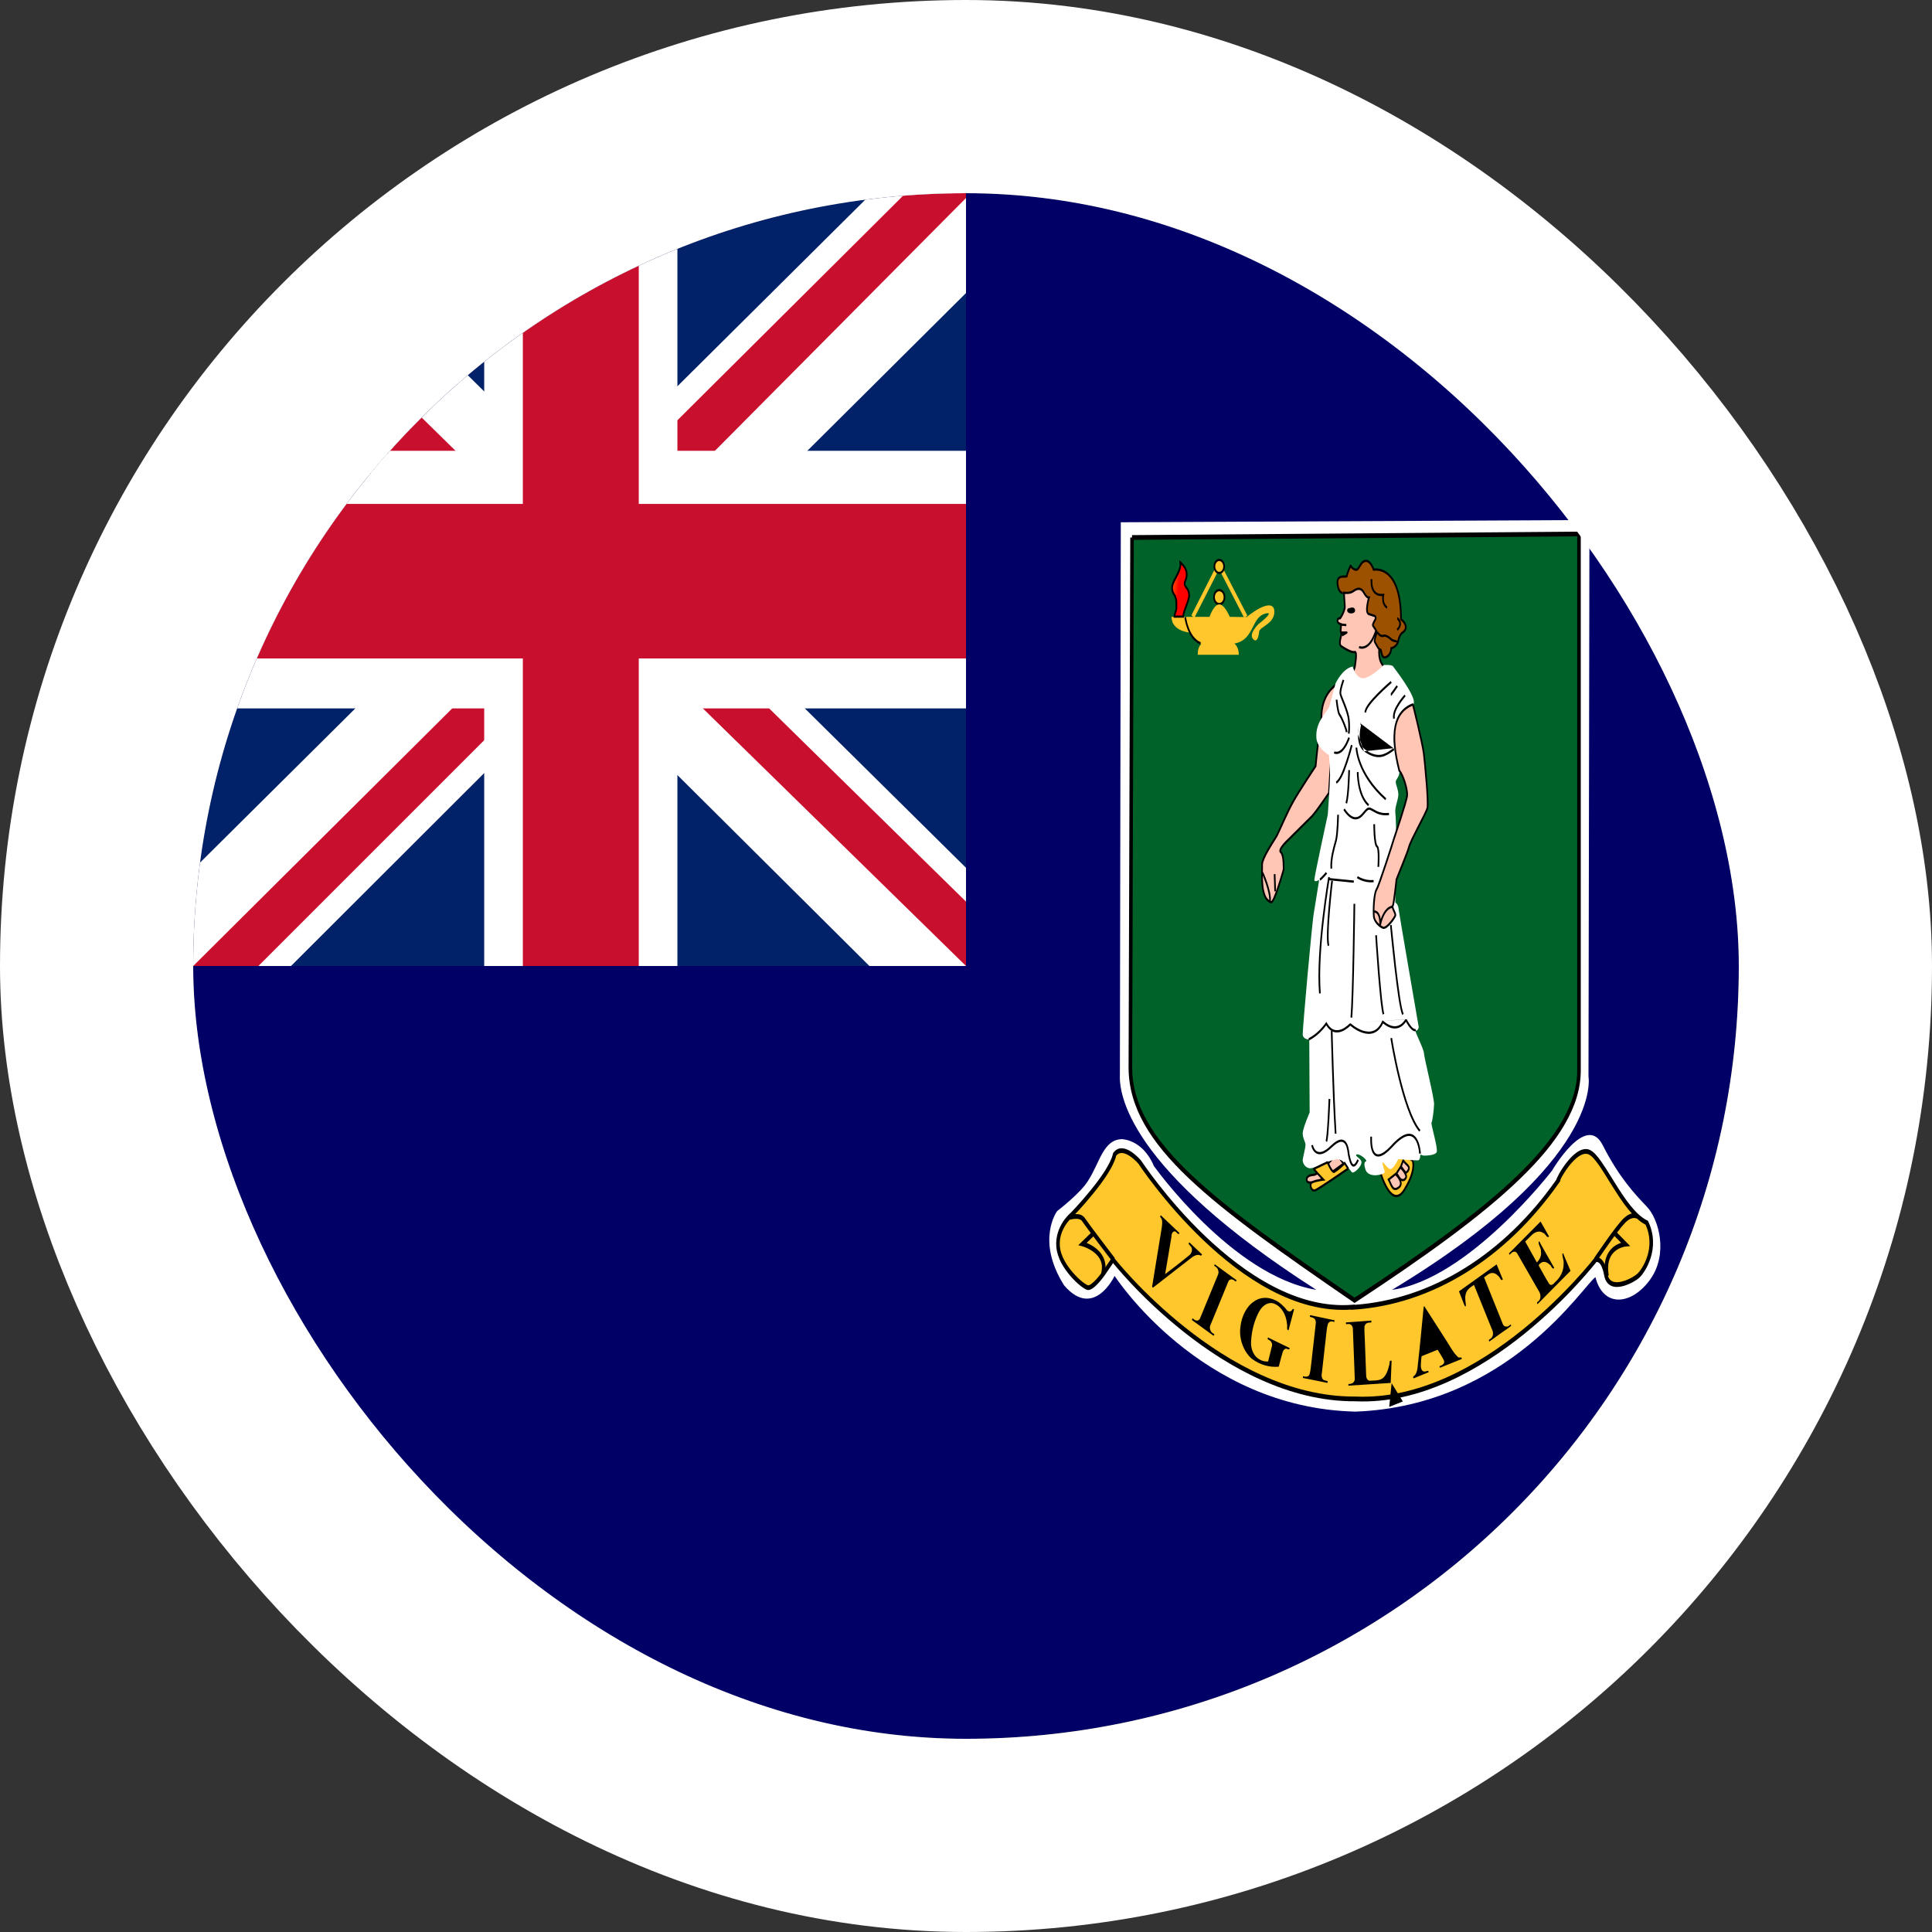 <svg width="40" height="40" viewBox="0 0 40 40" fill="none" xmlns="http://www.w3.org/2000/svg">
<rect x="0" y="0" width="40" height="40" fill="#333333" stroke="none"/>
<g clip-path="url(#clip0_90_19709)">
<path d="M4 4H36V36H4V4Z" fill="#000066"/>
<path d="M4 4H20V20H4V4Z" fill="#012169"/>
<path d="M5.875 4L11.975 10.033L18.05 4H20V6.067L14 12.033L20 17.967V20H18L12 14.033L6.025 20H4V18L9.975 12.067L4 6.133V4H5.875Z" fill="white"/>
<path d="M14.6 13.367L20 18.667V20L13.225 13.367H14.6ZM10 14.033L10.15 15.2L5.35 20H4L10 14.033ZM20 4V4.1L13.775 10.367L13.825 8.9L18.75 4H20ZM4 4L9.975 9.867H8.475L4 5.4V4Z" fill="#C8102E"/>
<path d="M10.025 4V20H14.025V4H10.025ZM4 9.333V14.667H20V9.333H4Z" fill="white"/>
<path d="M4 10.433V13.633H20V10.433H4ZM10.825 4V20H13.225V4H10.825Z" fill="#C8102E"/>
<path d="M23.205 10.813L32.908 10.767L32.888 22.288C32.888 22.288 33.229 24.044 28.82 26.705C30.405 26.488 32.133 24.236 32.133 24.236C32.133 24.236 32.834 23.032 33.179 23.703C33.52 24.375 33.842 24.716 34.093 24.98C34.345 25.238 34.543 25.961 34.167 26.488C33.787 27.02 33.194 27.087 33.032 26.442C32.78 26.612 31.234 29.108 28.064 29.226C24.84 29.154 23.077 26.416 23.077 26.416C23.077 26.416 22.647 27.33 22.031 26.612C21.438 25.672 21.888 25.073 21.888 25.073C21.888 25.073 22.391 24.69 22.539 24.427C22.771 24.065 22.845 23.585 23.236 23.585C23.709 23.636 23.887 24.137 23.887 24.137C23.887 24.137 25.507 26.416 27.254 26.705C23.314 24.184 23.166 22.624 23.186 22.241L23.205 10.818V10.813Z" fill="white"/>
<path d="M23.437 11.128L32.691 11.056V22.143C32.71 23.59 30.889 25.052 28.044 26.922C25.111 24.907 23.418 23.683 23.402 22.117L23.437 11.128V11.128Z" fill="#006129"/>
<path fill-rule="evenodd" clip-rule="evenodd" d="M32.728 11.007V22.143C32.733 22.519 32.618 22.892 32.402 23.267C32.187 23.642 31.869 24.022 31.463 24.413C30.652 25.196 29.483 26.031 28.061 26.966L28.044 26.977L28.028 26.966C26.562 25.959 25.403 25.147 24.608 24.391C23.815 23.636 23.374 22.926 23.366 22.118L23.366 22.117L23.401 11.128L23.438 11.128L23.437 11.079L32.728 11.007ZM23.474 11.177L23.44 22.117C23.447 22.874 23.86 23.559 24.651 24.311C25.437 25.059 26.586 25.864 28.045 26.867C29.46 25.936 30.618 25.108 31.42 24.334C31.823 23.945 32.134 23.572 32.344 23.207C32.553 22.843 32.659 22.491 32.654 22.144L32.654 22.143V11.105L23.474 11.177Z" fill="black"/>
<path fill-rule="evenodd" clip-rule="evenodd" d="M25.239 11.61L25.824 12.743L25.763 12.799L25.24 11.784L24.727 12.794L24.666 12.739L25.239 11.61Z" fill="#FFC72C"/>
<path d="M25.352 12.363C25.352 12.401 25.34 12.438 25.32 12.465C25.3 12.492 25.272 12.508 25.243 12.508C25.215 12.508 25.187 12.492 25.167 12.465C25.146 12.438 25.135 12.401 25.135 12.363C25.135 12.325 25.146 12.288 25.167 12.261C25.187 12.233 25.215 12.218 25.243 12.218C25.272 12.218 25.3 12.233 25.32 12.261C25.34 12.288 25.352 12.325 25.352 12.363V12.363Z" fill="#FFC72C"/>
<path fill-rule="evenodd" clip-rule="evenodd" d="M25.244 12.242C25.219 12.242 25.196 12.254 25.179 12.277C25.162 12.3 25.152 12.331 25.152 12.363C25.152 12.395 25.162 12.426 25.179 12.449C25.196 12.472 25.219 12.484 25.244 12.484C25.268 12.484 25.291 12.472 25.308 12.449C25.325 12.426 25.334 12.395 25.334 12.363C25.334 12.331 25.325 12.3 25.308 12.277C25.291 12.254 25.268 12.242 25.244 12.242ZM25.154 12.244C25.178 12.213 25.21 12.195 25.244 12.195C25.277 12.195 25.309 12.213 25.332 12.244C25.356 12.276 25.369 12.318 25.369 12.363C25.369 12.408 25.356 12.45 25.332 12.482C25.309 12.513 25.277 12.531 25.244 12.531C25.21 12.531 25.178 12.513 25.154 12.482C25.131 12.45 25.118 12.408 25.118 12.363C25.118 12.318 25.131 12.276 25.154 12.244Z" fill="black"/>
<path d="M24.798 13.556H25.647C25.647 13.556 25.658 13.412 25.558 13.324C26.003 13.241 25.887 12.725 26.255 12.694C26.333 12.709 26.061 12.916 26.061 12.916C26.061 12.916 25.84 13.123 25.945 13.231C26.023 13.319 26.061 13.179 26.069 13.076C26.081 12.973 26.429 12.905 26.379 12.611C26.298 12.368 25.809 12.776 25.809 12.776L25.461 12.771C25.438 12.72 25.345 12.513 25.244 12.513C25.128 12.513 25.042 12.771 25.042 12.771H24.256C24.256 12.771 24.229 13.045 24.628 13.097C24.717 13.252 24.787 13.293 24.868 13.334C24.814 13.391 24.798 13.463 24.798 13.556V13.556ZM24.86 13.329H25.565Z" fill="#FFC72C"/>
<path d="M24.538 12.776C24.538 12.776 24.592 13.215 24.856 13.319Z" fill="#FFC72C"/>
<path fill-rule="evenodd" clip-rule="evenodd" d="M24.521 12.78C24.521 12.78 24.521 12.78 24.538 12.776C24.555 12.773 24.555 12.773 24.555 12.773L24.555 12.773L24.555 12.773L24.555 12.774C24.556 12.774 24.556 12.775 24.556 12.777C24.556 12.78 24.557 12.784 24.558 12.79C24.56 12.802 24.563 12.819 24.568 12.84C24.576 12.882 24.591 12.938 24.614 12.998C24.659 13.118 24.736 13.247 24.861 13.296L24.851 13.341C24.713 13.287 24.63 13.145 24.583 13.019C24.559 12.956 24.544 12.897 24.534 12.853C24.529 12.831 24.526 12.813 24.524 12.8C24.523 12.794 24.522 12.789 24.522 12.786C24.521 12.784 24.521 12.783 24.521 12.782L24.521 12.78L24.521 12.78L24.521 12.78L24.521 12.78Z" fill="black"/>
<path d="M24.495 12.766C24.519 12.601 24.569 12.57 24.619 12.353C24.627 12.146 24.495 12.172 24.534 12.043C24.604 11.893 24.569 11.753 24.437 11.645C24.465 11.836 24.267 12.017 24.267 12.172C24.267 12.327 24.368 12.296 24.356 12.534C24.364 12.668 24.329 12.637 24.317 12.766H24.495Z" fill="url(#paint0_linear_90_19709)"/>
<path fill-rule="evenodd" clip-rule="evenodd" d="M24.413 11.597L24.447 11.625C24.514 11.681 24.56 11.747 24.578 11.821C24.596 11.896 24.586 11.974 24.55 12.053C24.542 12.08 24.544 12.095 24.548 12.107C24.553 12.12 24.561 12.131 24.574 12.148C24.575 12.149 24.576 12.15 24.577 12.152C24.591 12.17 24.608 12.193 24.62 12.225C24.632 12.257 24.639 12.299 24.637 12.354L24.637 12.357L24.636 12.36C24.612 12.465 24.587 12.528 24.566 12.582C24.565 12.584 24.564 12.587 24.563 12.589C24.541 12.644 24.524 12.691 24.513 12.77L24.51 12.789H24.297L24.3 12.763C24.303 12.729 24.308 12.705 24.313 12.686C24.317 12.671 24.322 12.659 24.325 12.649C24.326 12.646 24.327 12.644 24.328 12.641C24.332 12.63 24.336 12.619 24.338 12.604C24.34 12.589 24.34 12.568 24.339 12.535L24.338 12.534L24.338 12.532C24.341 12.475 24.337 12.435 24.33 12.405C24.323 12.376 24.313 12.355 24.302 12.336C24.299 12.331 24.297 12.327 24.294 12.322C24.285 12.307 24.275 12.29 24.267 12.271C24.256 12.245 24.249 12.214 24.249 12.172C24.249 12.127 24.264 12.082 24.282 12.039C24.297 12.006 24.315 11.972 24.333 11.937C24.338 11.928 24.343 11.918 24.348 11.909C24.371 11.864 24.392 11.821 24.406 11.777C24.42 11.733 24.426 11.691 24.42 11.649L24.413 11.597ZM24.457 11.691C24.456 11.727 24.449 11.761 24.438 11.795C24.423 11.844 24.4 11.891 24.377 11.935C24.371 11.945 24.366 11.955 24.361 11.965C24.343 11.999 24.326 12.031 24.312 12.063C24.295 12.103 24.284 12.139 24.284 12.172C24.284 12.207 24.29 12.23 24.298 12.249C24.304 12.264 24.311 12.276 24.32 12.291C24.323 12.296 24.326 12.301 24.33 12.307C24.342 12.329 24.355 12.355 24.364 12.391C24.372 12.427 24.376 12.473 24.373 12.533C24.375 12.567 24.375 12.592 24.372 12.612C24.369 12.633 24.364 12.648 24.36 12.662C24.358 12.665 24.357 12.668 24.356 12.671C24.352 12.681 24.349 12.69 24.346 12.702C24.343 12.713 24.34 12.726 24.337 12.743H24.481C24.493 12.668 24.511 12.62 24.532 12.568C24.533 12.565 24.534 12.563 24.535 12.56C24.555 12.508 24.579 12.448 24.602 12.348C24.604 12.302 24.597 12.27 24.588 12.245C24.579 12.22 24.566 12.203 24.553 12.185C24.552 12.183 24.55 12.182 24.549 12.18C24.537 12.165 24.524 12.148 24.517 12.127C24.507 12.1 24.507 12.071 24.518 12.034L24.519 12.032L24.519 12.03C24.552 11.96 24.559 11.895 24.545 11.835C24.532 11.785 24.504 11.736 24.457 11.691Z" fill="black"/>
<path d="M25.344 11.727C25.344 11.763 25.333 11.797 25.314 11.822C25.296 11.848 25.27 11.862 25.243 11.862C25.216 11.862 25.191 11.848 25.172 11.822C25.153 11.797 25.142 11.763 25.142 11.727C25.142 11.692 25.153 11.658 25.172 11.633C25.191 11.607 25.216 11.593 25.243 11.593C25.27 11.593 25.296 11.607 25.314 11.633C25.333 11.658 25.344 11.692 25.344 11.727V11.727Z" fill="#FFC72C"/>
<path fill-rule="evenodd" clip-rule="evenodd" d="M25.243 11.616C25.221 11.616 25.2 11.628 25.184 11.649C25.169 11.67 25.16 11.698 25.16 11.727C25.16 11.757 25.169 11.785 25.184 11.806C25.2 11.827 25.221 11.839 25.243 11.839C25.265 11.839 25.287 11.827 25.302 11.806C25.318 11.785 25.326 11.757 25.326 11.727C25.326 11.698 25.318 11.67 25.302 11.649C25.287 11.628 25.265 11.616 25.243 11.616ZM25.16 11.616C25.182 11.586 25.212 11.57 25.243 11.57C25.274 11.57 25.305 11.586 25.327 11.616C25.349 11.646 25.361 11.686 25.361 11.727C25.361 11.769 25.349 11.809 25.327 11.839C25.305 11.868 25.274 11.885 25.243 11.885C25.212 11.885 25.182 11.868 25.16 11.839C25.137 11.809 25.125 11.769 25.125 11.727C25.125 11.686 25.137 11.646 25.16 11.616Z" fill="black"/>
<path d="M28.61 24.365C28.61 24.365 28.831 25.047 29.083 24.623C29.335 24.21 29.246 24.029 29.246 24.029L28.68 23.621L28.513 24.086L28.61 24.365V24.365Z" fill="#FFC72C"/>
<path fill-rule="evenodd" clip-rule="evenodd" d="M28.672 23.589L29.258 24.011L29.26 24.016L29.245 24.029C29.26 24.016 29.26 24.016 29.26 24.016L29.26 24.016L29.26 24.016L29.26 24.017L29.261 24.017C29.261 24.018 29.261 24.019 29.262 24.02C29.262 24.022 29.264 24.024 29.265 24.028C29.267 24.035 29.27 24.045 29.272 24.058C29.277 24.084 29.281 24.123 29.276 24.174C29.266 24.276 29.224 24.429 29.096 24.638C29.031 24.747 28.965 24.79 28.902 24.785C28.839 24.78 28.784 24.729 28.739 24.669C28.695 24.608 28.658 24.534 28.633 24.476C28.621 24.447 28.611 24.422 28.604 24.403C28.601 24.394 28.599 24.387 28.597 24.382C28.596 24.379 28.595 24.377 28.595 24.376L28.594 24.375L28.594 24.374L28.494 24.085L28.672 23.589ZM28.61 24.365L28.626 24.355L28.626 24.355L28.626 24.356L28.627 24.357C28.627 24.358 28.628 24.36 28.628 24.363C28.63 24.367 28.633 24.374 28.636 24.383C28.642 24.4 28.651 24.425 28.664 24.453C28.688 24.509 28.723 24.58 28.764 24.636C28.806 24.694 28.854 24.734 28.904 24.738C28.952 24.742 29.008 24.711 29.069 24.609L29.069 24.608C29.194 24.404 29.233 24.259 29.241 24.168C29.246 24.122 29.242 24.09 29.239 24.069C29.237 24.059 29.235 24.052 29.233 24.047C29.233 24.047 29.233 24.046 29.233 24.046L28.688 23.653L28.532 24.086L28.626 24.355L28.61 24.365Z" fill="black"/>
<path d="M29.098 24.277C29.098 24.277 29.137 24.282 29.164 24.21C29.195 24.137 29.098 24.107 29.052 24.024L29.005 24.153L29.098 24.277ZM27.82 24.091L27.324 24.453C27.324 24.453 27.076 24.52 27.06 24.453C27.041 24.391 27.064 24.334 27.196 24.323C27.324 24.318 27.672 23.89 27.672 23.89L27.82 24.096V24.091ZM27.827 12.317L27.843 12.554C27.851 12.637 27.746 12.813 27.742 12.802C27.734 12.792 27.684 12.813 27.692 12.859C27.696 12.911 27.769 12.926 27.769 12.926C27.769 12.926 27.742 13.097 27.769 13.107C27.8 13.112 27.692 13.324 27.769 13.381C27.851 13.438 27.986 13.515 28.048 13.5C28.11 13.479 28.048 13.815 28.048 13.815L27.874 14.306L28.819 14.177L28.626 13.763C28.626 13.763 28.533 13.675 28.556 13.438C28.583 13.205 28.544 12.131 28.544 12.131L27.87 12.007L27.827 12.317V12.317ZM27.653 14.187C27.653 14.187 27.347 14.373 27.359 14.879C27.281 15.37 27.238 15.861 27.238 15.861C27.238 15.861 26.874 16.408 26.766 16.61C26.653 16.806 26.487 17.204 26.429 17.313C26.367 17.416 26.126 17.767 26.13 17.901C26.138 18.031 26.076 18.614 26.316 18.677C26.378 18.713 26.576 18.005 26.576 18.005C26.576 18.005 26.587 17.705 26.518 17.643C26.452 17.591 26.665 17.395 26.665 17.395L27.169 16.894C27.262 16.791 27.514 16.419 27.514 16.419L27.653 14.187V14.187Z" fill="#FFC6B5"/>
<path fill-rule="evenodd" clip-rule="evenodd" d="M27.856 11.98L28.561 12.11L28.562 12.129L28.544 12.13C28.562 12.129 28.562 12.129 28.562 12.129L28.562 12.142C28.562 12.149 28.563 12.161 28.563 12.176C28.564 12.206 28.566 12.249 28.567 12.301C28.571 12.406 28.575 12.547 28.578 12.696C28.581 12.845 28.583 13.002 28.583 13.135C28.583 13.268 28.58 13.381 28.573 13.441C28.562 13.555 28.579 13.631 28.598 13.679C28.607 13.703 28.617 13.719 28.624 13.73C28.628 13.735 28.631 13.739 28.633 13.741C28.634 13.742 28.634 13.742 28.635 13.743C28.635 13.743 28.635 13.743 28.635 13.744L28.636 13.744L28.636 13.744L28.636 13.744L28.639 13.747L28.849 14.196L27.845 14.333L28.032 13.807L28.032 13.806C28.032 13.803 28.033 13.8 28.034 13.795C28.035 13.786 28.038 13.773 28.04 13.758C28.045 13.727 28.05 13.686 28.054 13.646C28.058 13.606 28.06 13.569 28.057 13.543C28.056 13.531 28.054 13.525 28.053 13.522C28.053 13.522 28.053 13.522 28.053 13.522L28.052 13.522L28.052 13.523C28.033 13.527 28.01 13.525 27.987 13.518C27.963 13.512 27.937 13.502 27.91 13.489C27.858 13.464 27.802 13.43 27.761 13.401L27.761 13.401C27.735 13.382 27.725 13.349 27.724 13.316C27.722 13.284 27.728 13.249 27.735 13.218C27.739 13.202 27.743 13.187 27.746 13.173L27.746 13.173C27.75 13.159 27.753 13.148 27.755 13.138C27.756 13.132 27.757 13.128 27.757 13.125C27.751 13.12 27.748 13.112 27.746 13.106C27.743 13.097 27.741 13.086 27.741 13.077C27.739 13.057 27.74 13.033 27.742 13.01C27.744 12.988 27.746 12.965 27.748 12.949C27.749 12.947 27.749 12.946 27.749 12.944C27.742 12.941 27.734 12.938 27.726 12.934C27.715 12.928 27.704 12.92 27.694 12.909C27.685 12.898 27.677 12.883 27.675 12.863C27.669 12.826 27.687 12.801 27.703 12.789C27.711 12.783 27.719 12.779 27.727 12.777C27.731 12.776 27.735 12.776 27.739 12.777C27.741 12.774 27.744 12.77 27.747 12.764C27.757 12.749 27.77 12.726 27.782 12.7C27.795 12.675 27.807 12.646 27.815 12.62C27.823 12.593 27.827 12.572 27.826 12.557L27.826 12.556L27.81 12.319L27.828 12.316L27.81 12.312L27.856 11.98ZM27.845 12.318L27.86 12.552C27.863 12.579 27.856 12.61 27.847 12.638C27.838 12.668 27.825 12.698 27.812 12.726C27.799 12.753 27.785 12.777 27.774 12.794C27.769 12.803 27.764 12.81 27.76 12.815C27.758 12.817 27.756 12.82 27.753 12.822C27.752 12.823 27.748 12.825 27.744 12.826C27.742 12.826 27.738 12.826 27.735 12.823C27.735 12.823 27.734 12.823 27.734 12.823C27.734 12.823 27.733 12.823 27.733 12.823C27.729 12.824 27.724 12.826 27.72 12.829C27.71 12.837 27.707 12.845 27.709 12.854L27.709 12.855L27.709 12.857C27.71 12.862 27.712 12.868 27.717 12.874C27.723 12.88 27.73 12.886 27.739 12.89C27.747 12.895 27.756 12.898 27.762 12.9C27.765 12.901 27.768 12.902 27.77 12.903C27.77 12.903 27.771 12.903 27.772 12.903L27.772 12.903L27.772 12.903L27.79 12.907L27.787 12.931L27.786 12.931L27.786 12.931L27.786 12.933C27.786 12.934 27.786 12.936 27.785 12.938C27.785 12.943 27.784 12.949 27.783 12.957C27.781 12.973 27.778 12.994 27.777 13.015C27.775 13.037 27.774 13.057 27.775 13.072C27.776 13.079 27.776 13.083 27.777 13.086C27.782 13.088 27.785 13.092 27.788 13.097C27.792 13.104 27.792 13.112 27.793 13.117C27.793 13.128 27.791 13.14 27.788 13.15C27.786 13.161 27.783 13.174 27.779 13.187L27.779 13.188C27.776 13.202 27.772 13.216 27.769 13.231C27.762 13.261 27.757 13.29 27.759 13.313C27.759 13.336 27.765 13.351 27.778 13.36C27.818 13.388 27.871 13.421 27.922 13.445C27.947 13.457 27.972 13.467 27.994 13.473C28.015 13.479 28.032 13.48 28.045 13.477C28.051 13.475 28.058 13.475 28.064 13.478C28.071 13.481 28.076 13.486 28.08 13.493C28.087 13.505 28.09 13.522 28.092 13.537C28.095 13.569 28.093 13.611 28.089 13.652C28.085 13.694 28.079 13.736 28.074 13.767C28.072 13.783 28.07 13.796 28.068 13.806C28.067 13.81 28.067 13.814 28.066 13.816L28.066 13.819L28.065 13.82L28.065 13.82C28.065 13.82 28.065 13.82 28.048 13.815L28.065 13.82L28.065 13.823L27.903 14.278L28.79 14.157L28.613 13.779C28.612 13.778 28.611 13.777 28.61 13.777C28.608 13.773 28.604 13.768 28.599 13.762C28.59 13.748 28.578 13.728 28.567 13.7C28.545 13.644 28.527 13.558 28.539 13.435L28.539 13.434C28.545 13.378 28.548 13.269 28.548 13.135C28.548 13.002 28.546 12.846 28.543 12.698C28.54 12.549 28.536 12.407 28.533 12.303C28.531 12.251 28.53 12.208 28.529 12.178C28.528 12.167 28.528 12.158 28.528 12.151L27.884 12.033L27.845 12.318ZM27.778 13.088C27.778 13.088 27.778 13.088 27.778 13.088ZM27.646 14.166C27.646 14.166 27.646 14.166 27.653 14.187L27.671 14.189L27.531 16.428L27.527 16.434L27.514 16.419C27.527 16.434 27.527 16.434 27.527 16.434L27.527 16.434L27.524 16.439L27.516 16.451C27.509 16.461 27.498 16.476 27.486 16.494C27.461 16.531 27.426 16.581 27.389 16.634C27.314 16.739 27.227 16.859 27.18 16.912L27.18 16.912L26.675 17.414L26.675 17.414L26.674 17.415L26.673 17.416C26.671 17.418 26.669 17.42 26.666 17.423C26.661 17.428 26.653 17.436 26.643 17.445C26.625 17.464 26.601 17.49 26.579 17.517C26.556 17.544 26.538 17.572 26.528 17.594C26.524 17.605 26.523 17.612 26.523 17.616C26.523 17.618 26.523 17.62 26.527 17.623L26.527 17.623L26.527 17.624C26.55 17.644 26.564 17.681 26.573 17.719C26.582 17.758 26.587 17.803 26.59 17.845C26.593 17.887 26.594 17.927 26.594 17.957C26.594 17.972 26.594 17.984 26.594 17.992C26.594 17.997 26.594 18 26.593 18.002L26.593 18.005L26.593 18.006L26.593 18.006L26.593 18.006C26.593 18.006 26.593 18.006 26.576 18.005C26.592 18.013 26.592 18.013 26.592 18.013L26.592 18.015L26.59 18.021C26.589 18.026 26.586 18.034 26.584 18.043C26.578 18.063 26.57 18.09 26.56 18.123C26.541 18.189 26.514 18.277 26.485 18.364C26.457 18.45 26.426 18.536 26.398 18.599C26.384 18.63 26.371 18.656 26.358 18.674C26.352 18.683 26.345 18.691 26.337 18.696C26.33 18.7 26.321 18.703 26.311 18.699C26.246 18.681 26.202 18.628 26.172 18.559C26.142 18.49 26.127 18.403 26.119 18.317C26.111 18.23 26.11 18.142 26.111 18.068C26.112 18.044 26.112 18.021 26.113 18.001C26.113 17.958 26.114 17.924 26.113 17.903L26.113 17.903L26.113 17.902C26.112 17.881 26.116 17.858 26.123 17.834C26.13 17.809 26.14 17.783 26.151 17.756C26.175 17.701 26.207 17.64 26.241 17.581C26.286 17.502 26.336 17.424 26.373 17.366C26.39 17.338 26.405 17.315 26.415 17.299C26.437 17.258 26.474 17.176 26.518 17.078C26.532 17.047 26.547 17.015 26.562 16.982C26.625 16.845 26.695 16.695 26.752 16.596C26.807 16.494 26.925 16.306 27.03 16.145C27.082 16.063 27.131 15.989 27.167 15.934C27.185 15.907 27.199 15.885 27.21 15.869L27.222 15.851C27.222 15.847 27.223 15.842 27.223 15.836C27.224 15.821 27.227 15.8 27.229 15.773C27.234 15.72 27.242 15.643 27.252 15.551C27.273 15.367 27.302 15.122 27.341 14.877C27.336 14.618 27.411 14.44 27.489 14.327C27.527 14.271 27.566 14.231 27.596 14.204C27.611 14.191 27.623 14.182 27.632 14.175C27.636 14.172 27.64 14.17 27.642 14.168C27.643 14.167 27.644 14.167 27.645 14.166L27.646 14.166L27.646 14.166L27.646 14.166ZM27.238 15.861C27.252 15.876 27.252 15.876 27.252 15.876L27.236 15.9C27.226 15.915 27.211 15.938 27.193 15.965C27.157 16.019 27.108 16.094 27.056 16.175C26.951 16.337 26.834 16.524 26.78 16.623L26.78 16.624C26.724 16.721 26.655 16.869 26.592 17.006C26.577 17.038 26.563 17.07 26.549 17.101C26.504 17.199 26.465 17.284 26.443 17.326L26.443 17.326L26.442 17.327C26.432 17.345 26.416 17.369 26.398 17.398C26.361 17.456 26.314 17.531 26.269 17.61C26.235 17.668 26.204 17.727 26.182 17.779C26.171 17.805 26.162 17.829 26.156 17.85C26.15 17.871 26.148 17.888 26.148 17.9C26.149 17.924 26.148 17.961 26.147 18.006C26.147 18.026 26.147 18.047 26.146 18.069C26.145 18.142 26.146 18.228 26.154 18.311C26.161 18.395 26.176 18.474 26.202 18.536C26.228 18.597 26.266 18.64 26.32 18.654L26.322 18.654C26.322 18.654 26.322 18.654 26.322 18.654C26.324 18.653 26.328 18.649 26.333 18.642C26.343 18.628 26.355 18.605 26.368 18.575C26.395 18.515 26.425 18.431 26.453 18.345C26.482 18.259 26.508 18.172 26.528 18.106C26.538 18.073 26.546 18.046 26.551 18.027C26.554 18.017 26.556 18.01 26.557 18.005L26.559 18C26.559 17.998 26.559 17.995 26.559 17.991C26.559 17.983 26.559 17.971 26.559 17.957C26.559 17.928 26.558 17.89 26.556 17.849C26.553 17.809 26.548 17.767 26.54 17.733C26.531 17.698 26.521 17.674 26.509 17.663C26.496 17.653 26.489 17.638 26.488 17.619C26.487 17.602 26.492 17.586 26.498 17.571C26.51 17.542 26.532 17.511 26.555 17.483C26.578 17.454 26.603 17.428 26.622 17.408C26.632 17.398 26.64 17.39 26.646 17.385C26.649 17.382 26.651 17.38 26.653 17.378L26.654 17.377L26.655 17.376L27.158 16.876C27.204 16.825 27.289 16.708 27.363 16.602C27.401 16.549 27.435 16.499 27.46 16.463C27.473 16.445 27.483 16.43 27.49 16.419L27.497 16.409L27.633 14.228C27.628 14.232 27.622 14.237 27.615 14.243C27.588 14.268 27.551 14.306 27.514 14.359C27.442 14.465 27.37 14.632 27.376 14.878L27.376 14.881L27.376 14.884C27.337 15.129 27.307 15.374 27.287 15.557C27.277 15.649 27.269 15.726 27.264 15.779C27.261 15.806 27.259 15.827 27.258 15.841C27.257 15.849 27.257 15.854 27.256 15.858L27.256 15.862L27.256 15.863L27.256 15.863L27.238 15.861ZM27.238 15.861L27.256 15.863L27.255 15.871L27.252 15.876L27.238 15.861ZM26.576 18.005L26.592 18.013L26.593 18.01L26.593 18.006L26.576 18.005ZM27.673 23.857L27.821 24.064L27.837 24.052V24.154L27.814 24.122L27.33 24.475L27.327 24.475L27.327 24.475L27.327 24.475L27.326 24.476L27.324 24.476C27.323 24.477 27.32 24.477 27.316 24.478C27.309 24.48 27.3 24.482 27.288 24.485C27.264 24.49 27.232 24.497 27.2 24.501C27.167 24.505 27.134 24.507 27.106 24.504C27.093 24.502 27.08 24.499 27.069 24.493C27.059 24.488 27.048 24.478 27.044 24.461C27.038 24.443 27.035 24.424 27.038 24.404C27.04 24.384 27.047 24.366 27.06 24.351C27.084 24.322 27.128 24.305 27.195 24.3L27.195 24.3C27.208 24.3 27.225 24.294 27.246 24.282C27.267 24.27 27.29 24.254 27.315 24.233C27.365 24.193 27.42 24.14 27.471 24.086C27.523 24.033 27.57 23.979 27.605 23.939C27.622 23.919 27.636 23.902 27.646 23.891C27.651 23.885 27.654 23.88 27.657 23.877L27.66 23.873L27.66 23.873L27.661 23.872L27.661 23.872L27.673 23.857ZM27.672 23.922C27.671 23.923 27.67 23.924 27.669 23.925C27.659 23.937 27.645 23.954 27.628 23.974C27.593 24.015 27.545 24.069 27.493 24.123C27.441 24.177 27.385 24.232 27.333 24.273C27.308 24.294 27.283 24.312 27.26 24.325C27.237 24.337 27.216 24.346 27.197 24.347C27.132 24.352 27.098 24.368 27.083 24.386C27.076 24.394 27.073 24.403 27.072 24.411C27.071 24.42 27.072 24.431 27.076 24.444L27.077 24.445L27.077 24.445C27.077 24.446 27.078 24.448 27.083 24.45C27.089 24.454 27.098 24.456 27.11 24.458C27.133 24.461 27.165 24.459 27.196 24.455C27.228 24.451 27.259 24.444 27.282 24.439C27.294 24.436 27.303 24.434 27.31 24.433C27.313 24.432 27.316 24.431 27.318 24.43L27.318 24.43L27.789 24.087L27.672 23.922ZM29.049 23.979L29.066 24.01C29.076 24.028 29.09 24.044 29.104 24.059C29.111 24.067 29.119 24.074 29.126 24.081L29.127 24.082C29.134 24.089 29.141 24.095 29.148 24.102C29.161 24.116 29.175 24.132 29.182 24.151C29.19 24.173 29.19 24.196 29.18 24.221C29.165 24.261 29.145 24.282 29.128 24.292C29.12 24.297 29.113 24.299 29.107 24.3C29.104 24.3 29.102 24.3 29.1 24.3C29.099 24.3 29.099 24.3 29.098 24.3L29.097 24.3L29.097 24.3L29.097 24.3L29.097 24.3C29.097 24.3 29.097 24.3 29.099 24.277L29.097 24.3L29.09 24.299L28.984 24.158L29.049 23.979ZM29.105 24.253C29.108 24.252 29.111 24.251 29.114 24.249C29.123 24.244 29.137 24.231 29.149 24.199L29.149 24.199L29.149 24.198C29.154 24.186 29.154 24.179 29.151 24.172C29.147 24.163 29.139 24.152 29.127 24.139C29.12 24.133 29.114 24.126 29.106 24.119L29.106 24.119C29.099 24.112 29.091 24.104 29.083 24.096C29.074 24.087 29.065 24.077 29.056 24.065L29.026 24.148L29.105 24.253Z" fill="black"/>
<path d="M28.006 13.799C28.006 13.799 28.083 14.089 28.262 14.037C28.44 13.985 28.649 13.768 28.649 13.768C28.649 13.768 28.816 13.758 28.839 13.794C28.862 13.825 29.288 14.373 29.273 14.543C29.261 14.719 29.079 14.667 29.009 14.781C28.944 14.895 28.831 15.184 28.862 15.401C28.893 15.608 28.986 15.887 28.974 15.995C28.963 16.098 28.897 16.135 28.897 16.191C28.897 16.243 28.951 16.346 28.951 16.45C28.951 16.558 28.874 16.713 28.889 16.822C28.901 16.925 28.905 17.235 28.905 17.235L28.889 18.682C28.889 18.682 28.951 18.728 28.955 18.811C28.963 18.888 29.374 21.27 29.374 21.27C29.374 21.27 29.354 21.348 29.312 21.337C29.269 21.327 29.478 21.704 29.482 21.812C29.49 21.916 29.699 22.753 29.691 22.866C29.688 22.98 29.653 23.238 29.637 23.244C29.618 23.254 29.773 23.771 29.746 23.848C29.722 23.931 29.474 23.926 29.474 23.926L29.405 23.905C29.405 23.905 29.409 24.013 29.362 24.024C29.312 24.029 28.951 23.998 28.951 23.998C28.951 23.998 28.847 24.21 28.785 24.205C28.723 24.194 28.641 24.05 28.626 24.07C28.606 24.096 28.68 24.236 28.665 24.277C28.641 24.318 28.331 24.406 28.269 24.21C28.207 24.013 28.308 24.065 28.285 24.024C28.269 23.982 28.13 23.874 28.083 23.905C28.045 23.941 28.196 23.988 28.188 24.07C28.184 24.153 28.052 24.277 28.006 24.277C27.956 24.277 27.839 23.972 27.665 24.003C27.494 24.039 27.386 24.096 27.386 24.096C27.386 24.096 27.18 24.21 27.095 24.184C27.01 24.163 26.971 24.07 26.971 24.024C26.971 23.972 27.033 23.76 27.029 23.693C27.022 23.631 26.971 23.564 26.971 23.466C26.971 23.363 27.115 23.032 27.115 23.032L27.107 21.523C27.107 21.523 26.979 21.523 26.971 21.42C26.967 21.317 27.169 19.038 27.204 18.888L27.312 18.217C27.312 18.217 27.219 18.279 27.212 18.217C27.208 18.165 27.491 16.863 27.491 16.863C27.491 16.863 27.537 16.212 27.537 16.042C27.537 15.871 27.514 15.633 27.514 15.633C27.514 15.633 27.262 15.489 27.254 15.272C27.231 14.926 27.494 14.735 27.525 14.621L27.649 14.156C27.649 14.156 27.785 13.846 28.006 13.799V13.799Z" fill="white"/>
<path d="M27.913 24.194C27.913 24.194 27.316 24.607 27.231 24.644C27.146 24.675 27.091 24.504 27.177 24.473C27.262 24.437 27.398 24.421 27.398 24.421C27.398 24.421 27.196 24.21 27.204 24.199L27.483 24.065C27.491 24.065 27.568 24.272 27.622 24.261C27.699 24.212 27.772 24.151 27.839 24.08L27.913 24.194V24.194Z" fill="#FFC72C"/>
<path fill-rule="evenodd" clip-rule="evenodd" d="M27.477 24.093L27.233 24.21C27.236 24.213 27.239 24.217 27.242 24.221C27.26 24.242 27.284 24.269 27.309 24.297C27.334 24.323 27.358 24.35 27.377 24.37C27.386 24.38 27.394 24.389 27.4 24.394L27.406 24.401L27.408 24.403L27.443 24.44L27.399 24.445L27.399 24.445L27.398 24.445L27.393 24.445C27.389 24.446 27.384 24.447 27.377 24.448C27.363 24.45 27.344 24.453 27.322 24.457C27.277 24.465 27.223 24.478 27.182 24.495L27.182 24.496L27.181 24.496C27.165 24.502 27.157 24.513 27.154 24.526C27.15 24.539 27.151 24.555 27.156 24.573C27.167 24.607 27.194 24.633 27.226 24.622C27.246 24.613 27.298 24.581 27.366 24.537C27.434 24.494 27.516 24.439 27.596 24.385C27.676 24.331 27.753 24.278 27.81 24.239C27.839 24.219 27.863 24.203 27.879 24.192L27.885 24.187L27.837 24.113C27.772 24.178 27.703 24.235 27.63 24.282L27.627 24.284L27.625 24.285C27.603 24.289 27.583 24.271 27.567 24.253C27.551 24.233 27.535 24.206 27.521 24.181C27.508 24.157 27.496 24.132 27.487 24.113C27.487 24.112 27.486 24.111 27.485 24.11C27.482 24.103 27.48 24.097 27.477 24.093ZM27.913 24.194C27.921 24.215 27.921 24.215 27.921 24.215L27.895 24.233C27.879 24.244 27.855 24.26 27.826 24.28C27.769 24.319 27.692 24.372 27.612 24.426C27.532 24.48 27.449 24.535 27.381 24.579C27.314 24.623 27.259 24.656 27.236 24.666L27.236 24.666L27.235 24.666C27.182 24.686 27.14 24.641 27.124 24.591C27.116 24.565 27.113 24.536 27.121 24.509C27.129 24.482 27.146 24.46 27.172 24.451C27.216 24.432 27.272 24.419 27.317 24.411C27.33 24.408 27.343 24.406 27.353 24.404C27.335 24.385 27.311 24.359 27.287 24.332C27.262 24.305 27.237 24.277 27.219 24.256C27.21 24.245 27.203 24.235 27.197 24.228C27.195 24.224 27.192 24.22 27.19 24.216C27.189 24.215 27.188 24.212 27.187 24.207C27.186 24.204 27.184 24.193 27.192 24.183L27.194 24.179L27.48 24.042H27.483C27.489 24.042 27.494 24.046 27.494 24.047L27.494 24.047C27.496 24.049 27.497 24.051 27.498 24.052C27.5 24.055 27.502 24.058 27.503 24.061C27.506 24.067 27.51 24.075 27.515 24.085C27.515 24.086 27.516 24.087 27.517 24.088C27.526 24.107 27.537 24.131 27.549 24.154C27.563 24.178 27.577 24.202 27.59 24.218C27.603 24.233 27.612 24.238 27.618 24.238C27.692 24.19 27.763 24.131 27.828 24.062L27.842 24.049L27.926 24.179L27.913 24.194Z" fill="black"/>
<path d="M28.75 24.422C28.808 24.52 28.827 24.685 28.959 24.587C29.087 24.489 28.893 24.308 28.893 24.308L28.75 24.422Z" fill="#FFC6B5"/>
<path fill-rule="evenodd" clip-rule="evenodd" d="M28.903 24.289L28.893 24.308C28.903 24.289 28.903 24.289 28.903 24.289L28.903 24.289L28.903 24.289L28.904 24.29L28.905 24.291C28.907 24.293 28.909 24.295 28.912 24.297C28.917 24.303 28.924 24.311 28.933 24.32C28.949 24.339 28.971 24.366 28.988 24.397C29.005 24.427 29.02 24.463 29.02 24.502C29.02 24.543 29.004 24.579 28.968 24.607L28.967 24.607C28.933 24.633 28.903 24.643 28.877 24.639C28.85 24.635 28.83 24.617 28.814 24.594C28.798 24.571 28.785 24.542 28.773 24.514C28.772 24.512 28.771 24.51 28.77 24.508C28.759 24.482 28.748 24.457 28.736 24.436L28.724 24.415L28.894 24.28L28.903 24.289ZM28.892 24.336L28.775 24.428C28.784 24.447 28.793 24.466 28.8 24.484C28.802 24.486 28.802 24.489 28.803 24.491C28.816 24.519 28.827 24.544 28.84 24.562C28.852 24.58 28.865 24.591 28.881 24.593C28.897 24.596 28.919 24.59 28.95 24.567C28.978 24.545 28.985 24.523 28.985 24.502C28.985 24.479 28.976 24.452 28.96 24.425C28.945 24.398 28.926 24.373 28.91 24.355C28.903 24.347 28.897 24.341 28.892 24.336Z" fill="black"/>
<path d="M28.986 24.406C28.986 24.406 29.048 24.473 29.102 24.396C29.157 24.323 28.994 24.169 28.994 24.169L28.913 24.293L28.986 24.406ZM29.25 14.585C29.257 14.585 29.451 15.391 29.478 15.597C29.502 15.804 29.583 16.62 29.552 16.734C29.521 16.848 29.207 17.395 29.172 17.535C29.133 17.674 28.913 18.206 28.913 18.206C28.913 18.206 28.858 18.733 28.835 18.754C28.808 18.78 28.897 18.909 28.889 18.95C28.878 19.002 28.711 19.229 28.637 19.209C28.56 19.183 28.444 19.069 28.444 18.961C28.432 18.857 28.444 18.501 28.502 18.413C28.556 18.32 28.847 17.416 28.862 17.359C28.881 17.297 29.126 16.584 29.133 16.465C29.141 16.341 29.056 16.057 28.971 15.954C28.777 15.194 28.854 14.74 29.25 14.585V14.585Z" fill="#FFC6B5"/>
<path fill-rule="evenodd" clip-rule="evenodd" d="M29.25 14.585L29.245 14.562C29.042 14.642 28.919 14.8 28.872 15.037C28.827 15.271 28.857 15.58 28.954 15.961L28.956 15.967L28.959 15.971C28.999 16.019 29.04 16.112 29.071 16.211C29.086 16.259 29.098 16.309 29.106 16.353C29.114 16.398 29.118 16.436 29.116 16.463C29.115 16.475 29.111 16.497 29.104 16.528C29.096 16.558 29.086 16.596 29.074 16.638C29.05 16.722 29.018 16.824 28.986 16.924C28.944 17.057 28.9 17.188 28.873 17.27C28.859 17.311 28.849 17.34 28.846 17.35L28.846 17.351L28.846 17.351C28.838 17.379 28.762 17.618 28.681 17.863C28.64 17.985 28.598 18.109 28.563 18.207C28.546 18.256 28.53 18.299 28.517 18.333C28.504 18.366 28.494 18.388 28.488 18.398C28.471 18.425 28.459 18.468 28.45 18.515C28.44 18.564 28.434 18.622 28.429 18.679C28.421 18.791 28.42 18.907 28.426 18.962C28.427 19.026 28.461 19.087 28.5 19.133C28.541 19.18 28.591 19.217 28.633 19.231L28.634 19.231C28.659 19.238 28.688 19.224 28.715 19.205C28.742 19.184 28.771 19.155 28.798 19.124C28.825 19.093 28.85 19.06 28.869 19.031C28.878 19.016 28.886 19.002 28.892 18.99C28.898 18.979 28.904 18.967 28.906 18.957L28.906 18.956L28.906 18.956C28.908 18.945 28.907 18.934 28.905 18.925C28.903 18.915 28.9 18.905 28.896 18.895C28.89 18.88 28.882 18.863 28.875 18.846C28.873 18.842 28.872 18.838 28.87 18.835C28.861 18.814 28.853 18.796 28.85 18.782C28.848 18.776 28.848 18.773 28.847 18.771C28.849 18.768 28.851 18.765 28.852 18.763C28.853 18.76 28.855 18.757 28.856 18.754C28.858 18.748 28.86 18.74 28.862 18.731C28.866 18.714 28.87 18.691 28.874 18.665C28.883 18.612 28.892 18.543 28.9 18.476C28.908 18.409 28.916 18.342 28.921 18.292C28.924 18.267 28.926 18.247 28.927 18.232C28.928 18.225 28.929 18.219 28.929 18.215L28.929 18.214L28.93 18.212L28.937 18.194C28.944 18.18 28.952 18.158 28.963 18.132C28.984 18.08 29.013 18.009 29.043 17.934C29.103 17.784 29.169 17.614 29.189 17.543L29.189 17.542C29.197 17.51 29.221 17.453 29.257 17.379C29.291 17.307 29.334 17.222 29.378 17.138C29.384 17.125 29.391 17.113 29.397 17.101C29.434 17.029 29.47 16.96 29.499 16.9C29.516 16.865 29.531 16.834 29.543 16.807C29.555 16.781 29.564 16.758 29.568 16.742C29.573 16.724 29.575 16.695 29.576 16.662C29.577 16.627 29.576 16.584 29.574 16.536C29.57 16.44 29.562 16.32 29.553 16.198C29.533 15.954 29.507 15.697 29.496 15.594L29.495 15.593C29.482 15.488 29.426 15.233 29.373 15.007C29.347 14.893 29.321 14.785 29.301 14.707C29.292 14.667 29.283 14.634 29.277 14.612C29.274 14.601 29.271 14.591 29.269 14.585C29.268 14.582 29.267 14.579 29.266 14.576C29.266 14.575 29.265 14.573 29.264 14.572C29.264 14.571 29.263 14.569 29.261 14.567C29.261 14.566 29.256 14.561 29.25 14.561V14.585ZM29.24 14.613C29.056 14.69 28.948 14.835 28.906 15.048C28.863 15.269 28.89 15.565 28.986 15.941C29.03 15.997 29.073 16.095 29.103 16.193C29.119 16.244 29.132 16.295 29.14 16.342C29.149 16.389 29.153 16.433 29.151 16.467L29.151 16.467C29.15 16.485 29.144 16.511 29.137 16.542C29.129 16.574 29.119 16.612 29.107 16.655C29.082 16.74 29.05 16.842 29.018 16.943C28.975 17.077 28.932 17.207 28.905 17.288C28.891 17.328 28.882 17.357 28.878 17.367C28.87 17.399 28.793 17.639 28.712 17.882C28.672 18.004 28.63 18.128 28.595 18.227C28.577 18.276 28.561 18.32 28.548 18.354C28.535 18.387 28.523 18.414 28.516 18.427L28.515 18.428L28.515 18.428C28.503 18.446 28.492 18.48 28.483 18.527C28.475 18.573 28.468 18.628 28.464 18.683C28.455 18.796 28.456 18.908 28.461 18.957L28.461 18.959V18.961C28.461 19.005 28.485 19.054 28.523 19.098C28.56 19.141 28.606 19.174 28.641 19.186C28.653 19.189 28.672 19.183 28.698 19.164C28.723 19.146 28.75 19.119 28.775 19.089C28.801 19.059 28.824 19.027 28.842 19C28.851 18.986 28.858 18.974 28.864 18.964C28.869 18.954 28.872 18.948 28.872 18.945C28.872 18.944 28.872 18.942 28.871 18.938C28.87 18.932 28.868 18.925 28.865 18.916C28.86 18.902 28.853 18.887 28.845 18.87C28.844 18.866 28.842 18.862 28.84 18.858C28.831 18.838 28.822 18.816 28.817 18.798C28.814 18.788 28.812 18.778 28.812 18.767C28.813 18.757 28.816 18.745 28.823 18.737C28.823 18.736 28.824 18.736 28.824 18.735C28.825 18.731 28.827 18.726 28.828 18.718C28.832 18.702 28.836 18.681 28.84 18.655C28.848 18.603 28.857 18.536 28.865 18.469C28.874 18.402 28.881 18.335 28.887 18.286C28.889 18.261 28.891 18.24 28.893 18.226C28.894 18.219 28.894 18.213 28.895 18.209L28.895 18.203L28.913 18.206L28.897 18.195L28.9 18.189L28.907 18.172C28.913 18.157 28.922 18.136 28.932 18.11C28.954 18.058 28.983 17.987 29.012 17.912C29.073 17.761 29.137 17.595 29.156 17.527C29.165 17.489 29.193 17.426 29.227 17.354C29.262 17.281 29.306 17.196 29.349 17.111C29.355 17.099 29.362 17.087 29.368 17.074C29.405 17.003 29.441 16.934 29.47 16.875C29.487 16.84 29.502 16.809 29.513 16.783C29.525 16.757 29.532 16.738 29.535 16.726C29.538 16.716 29.541 16.694 29.541 16.66C29.542 16.628 29.541 16.586 29.539 16.539C29.536 16.444 29.528 16.325 29.518 16.203C29.499 15.959 29.473 15.704 29.461 15.601C29.448 15.499 29.393 15.248 29.34 15.02C29.314 14.907 29.288 14.8 29.268 14.721C29.259 14.682 29.25 14.65 29.244 14.628C29.243 14.622 29.241 14.617 29.24 14.613ZM28.913 18.206L28.897 18.195L28.896 18.199L28.895 18.203L28.913 18.206ZM28.823 18.738C28.823 18.738 28.823 18.738 28.823 18.738ZM28.991 24.137L29.004 24.149L28.994 24.168C29.004 24.149 29.004 24.149 29.004 24.149L29.004 24.15L29.004 24.15L29.005 24.15L29.006 24.151C29.007 24.153 29.009 24.154 29.011 24.157C29.016 24.161 29.022 24.168 29.03 24.176C29.044 24.192 29.064 24.214 29.081 24.239C29.099 24.264 29.116 24.292 29.125 24.321C29.134 24.35 29.135 24.385 29.115 24.412C29.083 24.458 29.047 24.461 29.02 24.453C29.007 24.448 28.996 24.441 28.988 24.436C28.984 24.433 28.981 24.43 28.979 24.428C28.978 24.427 28.977 24.426 28.976 24.425L28.976 24.425L28.975 24.424L28.975 24.424L28.975 24.424C28.975 24.424 28.975 24.424 28.986 24.406L28.975 24.424L28.974 24.423L28.89 24.292L28.991 24.137ZM28.998 24.389C28.998 24.389 28.999 24.39 28.999 24.39C29 24.391 29.003 24.393 29.005 24.395C29.011 24.399 29.019 24.404 29.028 24.407C29.045 24.413 29.068 24.412 29.09 24.38L29.09 24.379C29.097 24.37 29.099 24.359 29.092 24.339C29.086 24.318 29.072 24.294 29.056 24.271C29.04 24.248 29.022 24.227 29.008 24.212C29.003 24.207 29 24.203 28.996 24.2L28.936 24.293L28.998 24.389Z" fill="black"/>
<path d="M27.804 12.27C27.804 12.27 27.944 12.296 28.017 12.239C28.091 12.182 28.176 12.156 28.238 12.27C28.3 12.384 28.343 12.373 28.343 12.373C28.343 12.373 28.25 12.683 28.343 12.714C28.432 12.745 28.478 12.745 28.482 12.787C28.49 12.828 28.405 12.916 28.428 12.957C28.451 12.998 28.494 13.045 28.502 13.081C28.506 13.112 28.447 13.252 28.463 13.288C28.482 13.319 28.54 13.448 28.575 13.448C28.614 13.448 28.587 13.655 28.699 13.603C28.808 13.551 28.804 13.422 28.804 13.422C28.804 13.422 28.92 13.402 28.951 13.262C28.978 13.123 29.052 13.086 29.052 13.086C29.052 13.086 29.199 12.983 29.005 12.818C29.005 11.671 28.44 11.795 28.44 11.795C28.44 11.795 28.374 11.588 28.261 11.614C28.153 11.64 28.145 11.81 28.068 11.795C27.986 11.779 27.967 11.707 27.963 11.712C27.955 11.722 27.886 11.888 27.886 11.924C27.886 11.965 27.672 11.872 27.692 12.079C27.711 12.296 27.816 12.286 27.808 12.27H27.804Z" fill="#9C5100"/>
<path fill-rule="evenodd" clip-rule="evenodd" d="M28.45 11.77C28.454 11.769 28.458 11.769 28.463 11.768C28.479 11.767 28.502 11.767 28.53 11.77C28.584 11.777 28.658 11.798 28.731 11.856C28.879 11.973 29.021 12.235 29.023 12.805C29.068 12.845 29.095 12.883 29.11 12.918C29.125 12.957 29.126 12.992 29.118 13.022C29.11 13.05 29.095 13.072 29.083 13.085C29.077 13.092 29.071 13.098 29.067 13.101C29.065 13.103 29.064 13.104 29.062 13.105C29.062 13.106 29.061 13.106 29.061 13.106L29.06 13.107L29.06 13.107L29.06 13.107C29.06 13.107 29.06 13.107 29.052 13.086L29.06 13.107L29.059 13.108L29.058 13.108L29.058 13.108L29.058 13.108C29.057 13.108 29.057 13.109 29.056 13.109C29.054 13.11 29.052 13.112 29.049 13.114C29.042 13.119 29.033 13.127 29.023 13.139C29.004 13.163 28.981 13.203 28.968 13.268L28.968 13.269C28.951 13.346 28.909 13.391 28.874 13.415C28.856 13.427 28.839 13.435 28.827 13.439C28.825 13.44 28.823 13.441 28.82 13.441C28.82 13.443 28.82 13.445 28.82 13.446C28.819 13.461 28.815 13.481 28.808 13.502C28.794 13.546 28.764 13.597 28.705 13.625L28.705 13.625C28.674 13.639 28.648 13.637 28.628 13.62C28.61 13.604 28.6 13.576 28.593 13.553C28.59 13.54 28.587 13.528 28.585 13.517C28.585 13.515 28.584 13.514 28.584 13.513C28.582 13.503 28.581 13.494 28.579 13.487C28.576 13.478 28.575 13.474 28.573 13.471C28.566 13.471 28.559 13.467 28.553 13.463C28.546 13.458 28.54 13.452 28.534 13.445C28.522 13.431 28.51 13.412 28.5 13.394C28.489 13.375 28.478 13.356 28.469 13.339C28.469 13.338 28.468 13.336 28.467 13.335C28.459 13.32 28.453 13.309 28.45 13.303L28.448 13.301L28.448 13.299C28.444 13.29 28.443 13.279 28.443 13.269C28.443 13.26 28.444 13.25 28.446 13.239C28.449 13.219 28.456 13.196 28.462 13.174C28.464 13.166 28.466 13.159 28.468 13.151C28.472 13.138 28.476 13.125 28.479 13.114C28.481 13.105 28.483 13.098 28.483 13.092C28.484 13.089 28.484 13.086 28.484 13.085C28.483 13.08 28.48 13.074 28.476 13.066C28.471 13.057 28.465 13.047 28.458 13.037C28.454 13.031 28.45 13.026 28.446 13.02C28.435 13.004 28.423 12.987 28.414 12.971C28.402 12.951 28.406 12.927 28.412 12.91C28.417 12.893 28.427 12.874 28.435 12.858C28.437 12.855 28.439 12.851 28.441 12.848C28.448 12.835 28.454 12.824 28.459 12.813C28.462 12.806 28.464 12.801 28.465 12.797C28.465 12.794 28.465 12.792 28.465 12.792L28.465 12.791L28.465 12.79C28.465 12.786 28.464 12.784 28.461 12.781C28.457 12.777 28.451 12.773 28.44 12.769C28.429 12.765 28.415 12.761 28.398 12.756L28.398 12.756C28.381 12.751 28.361 12.745 28.338 12.737C28.306 12.726 28.291 12.69 28.286 12.652C28.281 12.614 28.285 12.569 28.291 12.528C28.297 12.486 28.306 12.445 28.313 12.415C28.315 12.406 28.317 12.399 28.319 12.392C28.315 12.39 28.311 12.388 28.306 12.385C28.285 12.372 28.256 12.343 28.224 12.284C28.196 12.232 28.164 12.214 28.132 12.214C28.098 12.213 28.062 12.232 28.026 12.259C27.985 12.291 27.928 12.298 27.883 12.299C27.861 12.299 27.84 12.298 27.826 12.296C27.822 12.296 27.818 12.296 27.815 12.295C27.814 12.296 27.814 12.296 27.813 12.296C27.808 12.3 27.801 12.301 27.796 12.3C27.783 12.3 27.767 12.295 27.751 12.281C27.718 12.254 27.685 12.195 27.674 12.082C27.669 12.025 27.68 11.983 27.702 11.956C27.724 11.93 27.753 11.92 27.779 11.916C27.8 11.913 27.821 11.913 27.838 11.913C27.843 11.913 27.848 11.913 27.852 11.913C27.86 11.913 27.865 11.913 27.869 11.912C27.87 11.907 27.871 11.902 27.872 11.898C27.874 11.889 27.877 11.879 27.881 11.868C27.887 11.846 27.897 11.821 27.906 11.797C27.915 11.774 27.925 11.751 27.933 11.733C27.936 11.724 27.94 11.716 27.943 11.71C27.944 11.707 27.945 11.705 27.947 11.702C27.948 11.701 27.949 11.698 27.951 11.696C27.953 11.692 27.957 11.689 27.962 11.689C27.966 11.688 27.97 11.69 27.972 11.691C27.975 11.693 27.977 11.697 27.978 11.698C27.98 11.7 27.981 11.703 27.983 11.705C27.983 11.706 27.983 11.706 27.983 11.706C27.987 11.712 27.991 11.72 27.998 11.729C28.011 11.745 28.033 11.765 28.07 11.772L28.07 11.772C28.084 11.774 28.094 11.769 28.104 11.758C28.116 11.747 28.126 11.729 28.138 11.707L28.139 11.706C28.164 11.662 28.197 11.606 28.258 11.591L28.258 11.591C28.324 11.576 28.374 11.629 28.406 11.68C28.422 11.705 28.434 11.732 28.443 11.752C28.446 11.758 28.448 11.765 28.45 11.77ZM27.818 12.249C27.821 12.249 27.825 12.25 27.828 12.25C27.842 12.252 27.861 12.253 27.883 12.253C27.927 12.252 27.976 12.244 28.009 12.219C28.047 12.19 28.089 12.167 28.132 12.167C28.176 12.168 28.218 12.194 28.252 12.256C28.282 12.311 28.306 12.334 28.321 12.343C28.329 12.348 28.334 12.35 28.337 12.35C28.339 12.35 28.34 12.35 28.34 12.35C28.34 12.35 28.34 12.35 28.34 12.35L28.371 12.343L28.359 12.382L28.359 12.382L28.359 12.383L28.358 12.385C28.357 12.387 28.356 12.391 28.355 12.395C28.353 12.403 28.35 12.415 28.346 12.43C28.339 12.459 28.331 12.497 28.325 12.537C28.319 12.576 28.317 12.615 28.321 12.644C28.324 12.673 28.333 12.687 28.347 12.692L28.347 12.692C28.369 12.7 28.388 12.705 28.405 12.71L28.407 12.711C28.423 12.715 28.437 12.72 28.449 12.724C28.461 12.729 28.473 12.735 28.482 12.744C28.491 12.753 28.498 12.766 28.499 12.783C28.501 12.793 28.5 12.803 28.498 12.811C28.496 12.82 28.492 12.829 28.489 12.837C28.483 12.85 28.476 12.863 28.468 12.876C28.467 12.879 28.465 12.883 28.463 12.886C28.455 12.902 28.448 12.916 28.444 12.928C28.44 12.94 28.442 12.943 28.442 12.943C28.45 12.957 28.46 12.971 28.471 12.987C28.475 12.993 28.479 12.999 28.483 13.005C28.491 13.016 28.498 13.028 28.504 13.039C28.51 13.05 28.516 13.062 28.518 13.075L28.519 13.076L28.519 13.077C28.52 13.086 28.519 13.095 28.517 13.103C28.516 13.111 28.514 13.12 28.512 13.129C28.508 13.141 28.504 13.155 28.5 13.169C28.498 13.176 28.496 13.184 28.494 13.191C28.488 13.212 28.483 13.233 28.48 13.25C28.479 13.258 28.478 13.265 28.478 13.27C28.478 13.273 28.478 13.275 28.478 13.276C28.483 13.284 28.489 13.295 28.495 13.308C28.496 13.309 28.497 13.311 28.498 13.312C28.507 13.329 28.517 13.348 28.527 13.365C28.537 13.383 28.548 13.399 28.557 13.41C28.562 13.415 28.566 13.419 28.57 13.422C28.573 13.425 28.575 13.425 28.575 13.425C28.587 13.425 28.596 13.433 28.601 13.443C28.606 13.451 28.609 13.462 28.612 13.472C28.614 13.481 28.616 13.491 28.618 13.501C28.618 13.502 28.618 13.503 28.619 13.505C28.621 13.516 28.623 13.527 28.626 13.537C28.632 13.558 28.639 13.573 28.648 13.581C28.655 13.588 28.669 13.592 28.694 13.581C28.743 13.558 28.765 13.517 28.776 13.484C28.782 13.467 28.784 13.451 28.785 13.44C28.786 13.434 28.786 13.43 28.786 13.427C28.786 13.425 28.786 13.424 28.786 13.424L28.786 13.423L28.786 13.423L28.786 13.402L28.802 13.399L28.802 13.399L28.802 13.399C28.803 13.399 28.804 13.399 28.806 13.398C28.808 13.397 28.813 13.396 28.818 13.394C28.828 13.39 28.843 13.384 28.858 13.374C28.888 13.353 28.921 13.317 28.934 13.256C28.949 13.181 28.976 13.134 29 13.105C29.012 13.09 29.023 13.08 29.031 13.074C29.035 13.071 29.039 13.069 29.041 13.067C29.043 13.066 29.044 13.066 29.044 13.065L29.045 13.065C29.046 13.064 29.047 13.063 29.048 13.062C29.052 13.059 29.056 13.055 29.061 13.05C29.07 13.039 29.08 13.024 29.085 13.006C29.089 12.989 29.09 12.968 29.079 12.941C29.067 12.912 29.043 12.877 28.996 12.837L28.988 12.83V12.818C28.988 12.249 28.848 12.003 28.714 11.896C28.646 11.842 28.578 11.822 28.526 11.816C28.501 11.813 28.48 11.814 28.465 11.815C28.457 11.815 28.452 11.816 28.448 11.817C28.446 11.817 28.445 11.817 28.444 11.817L28.443 11.818L28.442 11.818L28.429 11.821L28.424 11.804L28.424 11.803L28.423 11.802C28.422 11.801 28.422 11.799 28.421 11.796C28.419 11.791 28.416 11.783 28.412 11.774C28.405 11.756 28.394 11.732 28.379 11.71C28.35 11.663 28.311 11.626 28.264 11.637C28.218 11.648 28.192 11.69 28.167 11.734C28.166 11.735 28.165 11.736 28.165 11.737C28.153 11.758 28.141 11.779 28.126 11.795C28.11 11.812 28.09 11.823 28.065 11.818C28.02 11.809 27.992 11.785 27.974 11.763C27.971 11.758 27.968 11.754 27.965 11.75C27.965 11.752 27.964 11.754 27.963 11.756C27.955 11.773 27.946 11.796 27.937 11.819C27.928 11.842 27.919 11.866 27.913 11.886C27.909 11.896 27.907 11.905 27.905 11.912C27.904 11.915 27.904 11.918 27.903 11.921C27.903 11.922 27.903 11.922 27.903 11.923C27.903 11.924 27.903 11.924 27.903 11.924C27.903 11.934 27.899 11.943 27.894 11.948C27.89 11.953 27.884 11.955 27.88 11.957C27.872 11.959 27.862 11.96 27.853 11.96C27.848 11.96 27.842 11.96 27.837 11.96C27.82 11.96 27.802 11.96 27.783 11.963C27.759 11.966 27.739 11.975 27.726 11.991C27.714 12.005 27.705 12.03 27.709 12.076L27.709 12.076C27.718 12.18 27.747 12.224 27.769 12.242C27.78 12.251 27.791 12.254 27.796 12.254C27.798 12.254 27.799 12.254 27.799 12.254C27.799 12.254 27.799 12.254 27.799 12.254C27.798 12.254 27.795 12.256 27.793 12.262C27.79 12.27 27.791 12.278 27.794 12.283L27.803 12.275L27.804 12.247H27.817L27.818 12.249Z" fill="black"/>
<path fill-rule="evenodd" clip-rule="evenodd" d="M27.8 14.068C27.8 14.068 27.8 14.068 27.816 14.078L27.831 14.088L27.831 14.089L27.831 14.091C27.83 14.092 27.829 14.095 27.828 14.098C27.826 14.104 27.823 14.113 27.819 14.123C27.812 14.145 27.803 14.175 27.794 14.206C27.785 14.238 27.777 14.271 27.772 14.301C27.767 14.332 27.767 14.353 27.77 14.365L27.77 14.366L27.77 14.366C27.774 14.382 27.784 14.41 27.8 14.45C27.805 14.463 27.811 14.477 27.817 14.492C27.829 14.521 27.842 14.553 27.855 14.586C27.893 14.686 27.933 14.801 27.942 14.891C27.951 14.981 27.951 15.056 27.949 15.109C27.948 15.136 27.946 15.157 27.944 15.171C27.944 15.178 27.943 15.184 27.942 15.188C27.942 15.19 27.942 15.191 27.942 15.192L27.941 15.193L27.941 15.194L27.941 15.194C27.941 15.194 27.941 15.194 27.924 15.189C27.907 15.184 27.907 15.184 27.907 15.184L27.907 15.184L27.907 15.183C27.907 15.182 27.908 15.181 27.908 15.179C27.908 15.176 27.909 15.171 27.91 15.164C27.911 15.151 27.913 15.131 27.914 15.106C27.916 15.056 27.916 14.984 27.907 14.898L27.907 14.897C27.9 14.817 27.862 14.708 27.823 14.607C27.811 14.575 27.798 14.544 27.787 14.515C27.781 14.5 27.775 14.485 27.769 14.472C27.754 14.434 27.742 14.401 27.737 14.38C27.731 14.355 27.733 14.322 27.738 14.291C27.743 14.259 27.752 14.223 27.761 14.19C27.77 14.157 27.78 14.127 27.787 14.105C27.791 14.093 27.794 14.084 27.797 14.078C27.798 14.075 27.799 14.072 27.799 14.071L27.8 14.069L27.8 14.068L27.8 14.068ZM28.794 14.1C28.794 14.1 28.794 14.1 28.804 14.12L28.813 14.139L28.813 14.139L28.812 14.14L28.807 14.144C28.803 14.148 28.797 14.153 28.79 14.159C28.775 14.172 28.754 14.191 28.729 14.214C28.678 14.26 28.61 14.323 28.543 14.391C28.475 14.459 28.409 14.532 28.36 14.598C28.336 14.631 28.316 14.661 28.303 14.688C28.29 14.715 28.286 14.735 28.287 14.748L28.252 14.752C28.25 14.723 28.26 14.692 28.274 14.663C28.289 14.632 28.31 14.599 28.335 14.565C28.386 14.497 28.454 14.423 28.522 14.354C28.59 14.285 28.658 14.222 28.709 14.175C28.735 14.152 28.756 14.133 28.771 14.12C28.778 14.114 28.784 14.109 28.788 14.105L28.793 14.101L28.794 14.1ZM28.915 14.187L28.941 14.218L28.935 14.226C28.932 14.231 28.927 14.238 28.921 14.246C28.909 14.263 28.894 14.286 28.878 14.309C28.862 14.331 28.845 14.354 28.832 14.371C28.826 14.38 28.82 14.387 28.816 14.393C28.813 14.395 28.811 14.398 28.809 14.4C28.808 14.401 28.807 14.402 28.806 14.403L28.806 14.403C28.805 14.403 28.801 14.406 28.796 14.406V14.36C28.793 14.36 28.791 14.361 28.791 14.361C28.79 14.361 28.789 14.362 28.789 14.362C28.788 14.363 28.788 14.363 28.788 14.362C28.789 14.362 28.79 14.36 28.792 14.358C28.796 14.353 28.801 14.347 28.808 14.338C28.82 14.322 28.836 14.299 28.852 14.277C28.868 14.254 28.884 14.232 28.895 14.215C28.901 14.206 28.906 14.199 28.91 14.194L28.915 14.187ZM29.08 14.38C29.08 14.38 29.08 14.38 29.091 14.399L29.102 14.416L29.101 14.417L29.101 14.417L29.099 14.42C29.097 14.422 29.094 14.425 29.09 14.429C29.083 14.437 29.073 14.45 29.061 14.464C29.036 14.495 29.004 14.537 28.974 14.584C28.943 14.632 28.914 14.684 28.895 14.736C28.877 14.787 28.87 14.834 28.879 14.872L28.845 14.886C28.833 14.831 28.844 14.771 28.864 14.715C28.884 14.659 28.915 14.603 28.947 14.554C28.979 14.505 29.012 14.461 29.037 14.43C29.05 14.415 29.06 14.402 29.068 14.394C29.071 14.39 29.074 14.386 29.076 14.384L29.079 14.381L29.079 14.381L29.079 14.381L29.08 14.38ZM27.655 14.489C27.655 14.489 27.655 14.489 27.672 14.486L27.69 14.484L27.69 14.484L27.69 14.486C27.69 14.488 27.69 14.491 27.691 14.495C27.692 14.502 27.692 14.512 27.694 14.524C27.697 14.549 27.701 14.582 27.706 14.617C27.711 14.652 27.718 14.689 27.725 14.719C27.729 14.734 27.732 14.747 27.736 14.758C27.74 14.769 27.744 14.776 27.747 14.78C27.758 14.794 27.772 14.82 27.787 14.849C27.802 14.879 27.818 14.915 27.833 14.952C27.849 14.989 27.863 15.027 27.875 15.062C27.887 15.097 27.895 15.129 27.899 15.154L27.864 15.162C27.862 15.143 27.854 15.115 27.843 15.081C27.832 15.048 27.818 15.011 27.803 14.975C27.788 14.939 27.772 14.904 27.758 14.875C27.743 14.846 27.73 14.824 27.722 14.813C27.715 14.804 27.71 14.791 27.705 14.778C27.7 14.765 27.696 14.75 27.692 14.733C27.684 14.7 27.677 14.662 27.672 14.627C27.666 14.591 27.662 14.556 27.659 14.531C27.658 14.518 27.657 14.508 27.656 14.501C27.656 14.497 27.655 14.494 27.655 14.492L27.655 14.49L27.655 14.489ZM28.157 14.97C28.158 14.969 28.162 14.964 28.168 14.964V15.011C28.175 15.011 28.179 15.006 28.179 15.005C28.181 15.004 28.182 15.003 28.182 15.002C28.182 15.001 28.183 15.001 28.183 15.001C28.183 15 28.183 15 28.183 15C28.183 15 28.183 15 28.183 15C28.183 15 28.183 15 28.182 15.002C28.182 15.004 28.18 15.008 28.179 15.013C28.176 15.023 28.172 15.039 28.169 15.058C28.161 15.097 28.153 15.149 28.151 15.206C28.147 15.321 28.168 15.446 28.258 15.515L28.259 15.515C28.448 15.661 28.593 15.64 28.67 15.601L28.67 15.601L28.671 15.601C28.714 15.583 28.758 15.556 28.792 15.532C28.809 15.52 28.823 15.51 28.833 15.502C28.838 15.498 28.842 15.495 28.845 15.493C28.846 15.492 28.847 15.491 28.848 15.49L28.849 15.49L28.849 15.49M28.157 14.97C28.156 14.971 28.155 14.973 28.154 14.973ZM28.154 14.973C28.154 14.975 28.153 14.976 28.152 14.977ZM28.152 14.977C28.152 14.979 28.151 14.981 28.151 14.982ZM28.151 14.982C28.149 14.986 28.148 14.991 28.146 14.997ZM28.146 14.997C28.143 15.009 28.139 15.025 28.135 15.046ZM28.135 15.046C28.127 15.087 28.118 15.143 28.116 15.204ZM28.116 15.204C28.112 15.326 28.134 15.474 28.241 15.555ZM28.241 15.555C28.439 15.708 28.595 15.689 28.682 15.645C28.727 15.626 28.774 15.597 28.808 15.573C28.826 15.561 28.841 15.55 28.851 15.542C28.856 15.538 28.86 15.535 28.863 15.533C28.864 15.531 28.865 15.531 28.866 15.53L28.867 15.529L28.867 15.529L28.867 15.529C28.867 15.529 28.867 15.529 28.858 15.509L28.849 15.49M27.615 15.598C27.614 15.598 27.614 15.598 27.622 15.576C27.63 15.556 27.63 15.556 27.63 15.556L27.629 15.555C27.629 15.555 27.629 15.555 27.63 15.556C27.63 15.556 27.63 15.556 27.63 15.556C27.631 15.556 27.633 15.557 27.635 15.558C27.639 15.56 27.645 15.562 27.652 15.563C27.668 15.566 27.69 15.566 27.716 15.555C27.77 15.532 27.844 15.462 27.916 15.262L27.948 15.282C27.873 15.489 27.792 15.572 27.727 15.599C27.695 15.613 27.667 15.613 27.647 15.609C27.637 15.607 27.63 15.605 27.624 15.602C27.621 15.601 27.619 15.6 27.617 15.599C27.617 15.599 27.616 15.598 27.616 15.598L27.615 15.598L27.615 15.598L27.615 15.598ZM27.97 15.419L27.986 15.427C28.003 15.434 28.003 15.434 28.003 15.434L28.003 15.435L28.002 15.436L28.001 15.442C27.999 15.447 27.997 15.455 27.995 15.465C27.99 15.485 27.982 15.513 27.973 15.546C27.953 15.614 27.927 15.705 27.895 15.799C27.864 15.892 27.828 15.988 27.79 16.065C27.771 16.104 27.752 16.138 27.732 16.165C27.713 16.192 27.692 16.213 27.67 16.224L27.659 16.18C27.673 16.173 27.689 16.157 27.707 16.133C27.725 16.109 27.743 16.077 27.761 16.04C27.797 15.965 27.832 15.872 27.863 15.779C27.894 15.687 27.921 15.597 27.94 15.53C27.949 15.497 27.957 15.469 27.962 15.449C27.964 15.44 27.966 15.432 27.968 15.427L27.969 15.421L27.97 15.42L27.97 15.419ZM28.066 15.479C28.066 15.479 28.066 15.479 28.083 15.478C28.101 15.478 28.101 15.478 28.101 15.478L28.101 15.478L28.101 15.479C28.101 15.479 28.101 15.481 28.101 15.483C28.101 15.486 28.101 15.492 28.102 15.499C28.104 15.514 28.106 15.537 28.111 15.565C28.121 15.622 28.141 15.704 28.179 15.803C28.255 16 28.405 16.264 28.701 16.528L28.682 16.567C28.381 16.299 28.227 16.029 28.148 15.824C28.109 15.722 28.088 15.636 28.077 15.576C28.072 15.546 28.069 15.522 28.067 15.505C28.067 15.497 28.066 15.491 28.066 15.486C28.066 15.484 28.066 15.482 28.066 15.481L28.066 15.48L28.066 15.479L28.066 15.479ZM27.915 15.943L27.932 15.943C27.949 15.944 27.949 15.944 27.949 15.944L27.949 15.945L27.949 15.95C27.949 15.953 27.949 15.959 27.949 15.966C27.949 15.98 27.948 16.001 27.947 16.026C27.946 16.077 27.943 16.146 27.939 16.221C27.931 16.369 27.916 16.544 27.89 16.639L27.858 16.622C27.882 16.536 27.896 16.367 27.904 16.217C27.909 16.143 27.911 16.074 27.913 16.024C27.913 15.999 27.914 15.979 27.914 15.965C27.914 15.958 27.914 15.952 27.915 15.948L27.915 15.944L27.915 15.943L27.915 15.943ZM28.093 15.984C28.093 15.984 28.093 15.984 28.11 15.985C28.128 15.985 28.128 15.985 28.128 15.985L28.128 15.985L28.128 15.986C28.128 15.987 28.128 15.987 28.128 15.988C28.128 15.989 28.128 15.989 28.128 15.99C28.128 15.993 28.128 15.998 28.128 16.005C28.128 16.018 28.129 16.037 28.13 16.06C28.133 16.107 28.139 16.172 28.152 16.243C28.179 16.386 28.234 16.551 28.345 16.653L28.325 16.691C28.204 16.58 28.146 16.402 28.119 16.254C28.105 16.18 28.098 16.113 28.095 16.064C28.094 16.04 28.093 16.02 28.093 16.006C28.093 15.999 28.093 15.994 28.093 15.99C28.093 15.988 28.093 15.987 28.093 15.986L28.093 15.985L28.093 15.984L28.093 15.984ZM28.085 16.963C28.01 16.975 27.942 16.924 27.894 16.873C27.869 16.848 27.849 16.822 27.835 16.802C27.829 16.792 27.823 16.784 27.82 16.778C27.818 16.775 27.816 16.773 27.815 16.771L27.814 16.769L27.814 16.769L27.814 16.769L27.814 16.769C27.814 16.769 27.814 16.769 27.827 16.754C27.841 16.74 27.841 16.74 27.841 16.74L27.841 16.74L27.841 16.741L27.842 16.742C27.843 16.744 27.845 16.746 27.846 16.748C27.849 16.754 27.855 16.761 27.861 16.77C27.874 16.789 27.892 16.813 27.915 16.837C27.961 16.885 28.02 16.927 28.081 16.917L28.082 16.917C28.143 16.91 28.187 16.859 28.23 16.808C28.231 16.806 28.232 16.805 28.233 16.804C28.253 16.78 28.273 16.756 28.294 16.739C28.317 16.722 28.342 16.712 28.37 16.722L28.371 16.722C28.396 16.732 28.421 16.745 28.446 16.76C28.519 16.801 28.601 16.848 28.756 16.829L28.759 16.876C28.595 16.896 28.502 16.843 28.428 16.801C28.404 16.787 28.383 16.775 28.361 16.767C28.345 16.761 28.33 16.766 28.312 16.78C28.294 16.794 28.276 16.815 28.255 16.841L28.254 16.842C28.212 16.892 28.159 16.955 28.085 16.963ZM27.686 16.867L27.703 16.868C27.721 16.869 27.721 16.869 27.721 16.869L27.721 16.87L27.721 16.873C27.721 16.876 27.721 16.881 27.72 16.886C27.72 16.897 27.72 16.913 27.719 16.933C27.718 16.972 27.716 17.025 27.713 17.084C27.706 17.198 27.696 17.335 27.677 17.408L27.677 17.408C27.674 17.42 27.67 17.432 27.667 17.445C27.649 17.51 27.626 17.588 27.609 17.673C27.588 17.775 27.574 17.883 27.581 17.982L27.547 17.986C27.538 17.879 27.554 17.765 27.575 17.661C27.593 17.574 27.616 17.493 27.634 17.428C27.638 17.416 27.641 17.404 27.644 17.392C27.661 17.326 27.672 17.196 27.678 17.08C27.681 17.023 27.683 16.969 27.684 16.931C27.685 16.911 27.685 16.895 27.686 16.884C27.686 16.879 27.686 16.875 27.686 16.872L27.686 16.869L27.686 16.867ZM28.434 17.064C28.434 17.064 28.434 17.064 28.451 17.064L28.469 17.064L28.469 17.065L28.469 17.066L28.469 17.069C28.469 17.072 28.469 17.076 28.469 17.082C28.469 17.094 28.469 17.11 28.47 17.13C28.471 17.169 28.472 17.223 28.476 17.277C28.48 17.331 28.485 17.386 28.493 17.43C28.497 17.451 28.501 17.469 28.506 17.483C28.511 17.497 28.515 17.502 28.518 17.504L28.518 17.504C28.53 17.513 28.537 17.529 28.542 17.545C28.547 17.562 28.551 17.582 28.554 17.604C28.559 17.648 28.561 17.701 28.561 17.752C28.561 17.803 28.559 17.852 28.557 17.889C28.556 17.907 28.556 17.923 28.555 17.933C28.555 17.939 28.554 17.943 28.554 17.946L28.554 17.949L28.554 17.95L28.554 17.95C28.554 17.95 28.554 17.95 28.537 17.948L28.519 17.946L28.519 17.945L28.519 17.945L28.519 17.942C28.52 17.939 28.52 17.935 28.52 17.93C28.521 17.919 28.522 17.904 28.523 17.886C28.524 17.85 28.526 17.801 28.526 17.752C28.526 17.702 28.524 17.651 28.519 17.612C28.517 17.592 28.514 17.575 28.51 17.563C28.506 17.551 28.503 17.546 28.501 17.544C28.489 17.536 28.48 17.519 28.474 17.503C28.468 17.485 28.463 17.464 28.459 17.44C28.45 17.394 28.445 17.336 28.441 17.281C28.438 17.225 28.436 17.171 28.435 17.131C28.434 17.111 28.434 17.094 28.434 17.083C28.434 17.077 28.434 17.072 28.434 17.069L28.434 17.066L28.434 17.064V17.064ZM27.372 18.202C27.358 18.215 27.344 18.228 27.334 18.233L27.321 18.19C27.327 18.187 27.337 18.178 27.352 18.164C27.365 18.151 27.381 18.134 27.396 18.118C27.411 18.102 27.425 18.086 27.435 18.074C27.44 18.068 27.444 18.063 27.447 18.06L27.45 18.056L27.451 18.055L27.452 18.055L27.475 18.089L27.474 18.09L27.474 18.091L27.47 18.095C27.467 18.098 27.463 18.103 27.458 18.109C27.447 18.121 27.433 18.137 27.418 18.154C27.403 18.17 27.387 18.188 27.372 18.202ZM28.094 18.18C28.094 18.18 28.094 18.18 28.102 18.16C28.111 18.139 28.111 18.139 28.111 18.139L28.111 18.14L28.112 18.14C28.113 18.141 28.115 18.142 28.117 18.143C28.121 18.146 28.127 18.15 28.134 18.154C28.15 18.163 28.173 18.175 28.202 18.186C28.26 18.209 28.342 18.229 28.438 18.219L28.441 18.265C28.34 18.276 28.253 18.255 28.192 18.231C28.162 18.219 28.137 18.206 28.12 18.197C28.112 18.192 28.106 18.188 28.101 18.185C28.099 18.183 28.097 18.182 28.096 18.181L28.095 18.18L28.094 18.18L28.094 18.18L28.094 18.18ZM27.5 18.154C27.5 18.154 27.5 18.154 27.517 18.16C27.534 18.165 27.534 18.165 27.534 18.165L27.534 18.166L27.534 18.169C27.533 18.172 27.533 18.175 27.532 18.18L28.03 18.23L28.028 18.276L27.524 18.225C27.524 18.227 27.524 18.229 27.523 18.231C27.516 18.274 27.506 18.337 27.494 18.414C27.471 18.569 27.44 18.786 27.412 19.03C27.355 19.519 27.308 20.119 27.345 20.565L27.31 20.57C27.273 20.117 27.321 19.513 27.378 19.023C27.406 18.778 27.437 18.561 27.46 18.405C27.472 18.327 27.482 18.264 27.489 18.221C27.493 18.2 27.495 18.183 27.497 18.172C27.498 18.166 27.499 18.162 27.5 18.159L27.5 18.156L27.5 18.154ZM27.562 18.233C27.562 18.233 27.562 18.233 27.579 18.237C27.597 18.241 27.597 18.241 27.597 18.241L27.596 18.244L27.595 18.253C27.594 18.262 27.593 18.274 27.591 18.29C27.587 18.321 27.582 18.366 27.576 18.42C27.565 18.529 27.55 18.676 27.537 18.83C27.524 18.984 27.512 19.145 27.509 19.28C27.507 19.348 27.506 19.409 27.509 19.459C27.511 19.51 27.515 19.549 27.522 19.572L27.489 19.589C27.481 19.558 27.476 19.514 27.474 19.462C27.471 19.409 27.472 19.347 27.474 19.278C27.478 19.141 27.489 18.979 27.502 18.825C27.515 18.67 27.53 18.522 27.542 18.413C27.548 18.359 27.553 18.314 27.556 18.282C27.558 18.267 27.56 18.255 27.561 18.246L27.562 18.237L27.562 18.233ZM28.023 18.712C28.023 18.712 28.023 18.712 28.041 18.712C28.058 18.713 28.058 18.713 28.058 18.713L28.058 18.735C28.058 18.749 28.057 18.77 28.057 18.797C28.056 18.85 28.055 18.927 28.054 19.021C28.051 19.208 28.047 19.462 28.041 19.73C28.031 20.265 28.015 20.855 27.996 21.071L27.961 21.066C27.98 20.853 27.996 20.265 28.007 19.729C28.012 19.461 28.016 19.207 28.019 19.02C28.02 18.926 28.021 18.849 28.022 18.796C28.022 18.769 28.023 18.748 28.023 18.734L28.023 18.712ZM28.779 19.155C28.779 19.154 28.779 19.154 28.796 19.152C28.813 19.149 28.813 19.149 28.813 19.149L28.815 19.168C28.816 19.18 28.818 19.198 28.82 19.222C28.825 19.268 28.831 19.335 28.84 19.416C28.856 19.577 28.879 19.794 28.904 20.015C28.93 20.236 28.959 20.462 28.986 20.642C29 20.732 29.014 20.811 29.027 20.871C29.034 20.901 29.04 20.926 29.046 20.946C29.052 20.967 29.057 20.98 29.062 20.987L29.034 21.016C29.027 21.003 29.02 20.985 29.014 20.964C29.007 20.942 29 20.915 28.994 20.884C28.98 20.822 28.966 20.742 28.952 20.652C28.924 20.47 28.896 20.244 28.87 20.022C28.844 19.8 28.822 19.583 28.805 19.422C28.797 19.341 28.79 19.274 28.786 19.228C28.784 19.204 28.782 19.186 28.781 19.174L28.779 19.155ZM28.473 19.366C28.473 19.366 28.473 19.366 28.49 19.363C28.507 19.361 28.507 19.361 28.507 19.361L28.509 19.378C28.509 19.389 28.51 19.405 28.512 19.426C28.514 19.467 28.518 19.526 28.523 19.598C28.533 19.74 28.547 19.931 28.563 20.127C28.579 20.323 28.596 20.522 28.613 20.681C28.622 20.761 28.631 20.829 28.639 20.883C28.643 20.909 28.647 20.932 28.65 20.949C28.654 20.967 28.658 20.979 28.66 20.985L28.63 21.008C28.625 20.997 28.621 20.981 28.617 20.962C28.613 20.943 28.609 20.919 28.605 20.892C28.596 20.837 28.588 20.767 28.579 20.688C28.562 20.528 28.544 20.328 28.528 20.132C28.513 19.936 28.499 19.744 28.489 19.602C28.484 19.53 28.48 19.471 28.477 19.43C28.476 19.41 28.474 19.393 28.474 19.382L28.473 19.366ZM29.125 21.102L29.125 21.102L29.125 21.103L29.126 21.105C29.127 21.106 29.128 21.109 29.13 21.112C29.133 21.118 29.137 21.127 29.143 21.138C29.155 21.159 29.172 21.187 29.191 21.215C29.211 21.242 29.232 21.268 29.253 21.285C29.274 21.302 29.293 21.308 29.308 21.304L29.315 21.349C29.288 21.358 29.259 21.344 29.235 21.324C29.21 21.304 29.186 21.275 29.166 21.247C29.146 21.218 29.128 21.188 29.116 21.166C29.113 21.161 29.111 21.157 29.109 21.154C29.105 21.161 29.099 21.169 29.092 21.177C29.071 21.204 29.04 21.238 28.997 21.262C28.914 21.309 28.793 21.318 28.635 21.189C28.582 21.299 28.514 21.36 28.441 21.387C28.364 21.416 28.283 21.407 28.21 21.383C28.137 21.359 28.071 21.32 28.023 21.287C27.999 21.271 27.98 21.256 27.967 21.245C27.963 21.242 27.959 21.239 27.956 21.236C27.955 21.238 27.954 21.239 27.952 21.24C27.943 21.249 27.93 21.261 27.914 21.275C27.882 21.301 27.837 21.333 27.785 21.354C27.733 21.375 27.674 21.385 27.614 21.366C27.559 21.348 27.506 21.306 27.458 21.228C27.375 21.341 27.289 21.418 27.222 21.467C27.186 21.493 27.156 21.511 27.135 21.523C27.124 21.529 27.116 21.533 27.11 21.536C27.107 21.537 27.105 21.538 27.103 21.539L27.101 21.54L27.101 21.54L27.1 21.54L27.1 21.54C27.1 21.54 27.1 21.54 27.095 21.518C27.09 21.496 27.09 21.496 27.09 21.496L27.09 21.496L27.09 21.496L27.092 21.495C27.093 21.494 27.095 21.493 27.098 21.492C27.103 21.489 27.111 21.485 27.121 21.48C27.142 21.468 27.171 21.451 27.205 21.426C27.273 21.376 27.363 21.296 27.447 21.177L27.461 21.156L27.473 21.179C27.52 21.262 27.571 21.304 27.623 21.32C27.674 21.337 27.727 21.329 27.775 21.31C27.823 21.29 27.865 21.261 27.896 21.235C27.911 21.223 27.923 21.211 27.931 21.203C27.936 21.199 27.939 21.196 27.941 21.193C27.942 21.193 27.942 21.192 27.942 21.192C27.943 21.192 27.943 21.191 27.943 21.191L27.944 21.19L27.944 21.19M29.11 21.073L29.095 21.102ZM29.095 21.102L29.095 21.102L29.095 21.103C29.095 21.103 29.095 21.103 29.095 21.103C29.095 21.104 29.094 21.104 29.094 21.105C29.093 21.107 29.091 21.11 29.089 21.113C29.084 21.121 29.077 21.132 29.068 21.144C29.049 21.168 29.021 21.198 28.983 21.219C28.91 21.261 28.796 21.273 28.639 21.137L28.624 21.123L28.614 21.145C28.564 21.258 28.5 21.317 28.431 21.342C28.362 21.368 28.288 21.36 28.218 21.338C28.149 21.315 28.085 21.278 28.039 21.246C28.016 21.23 27.997 21.216 27.985 21.205C27.978 21.2 27.973 21.196 27.97 21.193C27.968 21.192 27.967 21.191 27.966 21.19L27.965 21.189L27.965 21.189L27.965 21.189M28.787 21.497C28.787 21.497 28.787 21.497 28.804 21.492C28.821 21.487 28.821 21.487 28.821 21.487L28.821 21.488L28.822 21.491C28.822 21.494 28.823 21.498 28.824 21.504C28.825 21.515 28.828 21.531 28.832 21.552C28.839 21.594 28.849 21.654 28.863 21.727C28.891 21.874 28.931 22.074 28.983 22.287C29.035 22.5 29.098 22.726 29.169 22.925C29.241 23.124 29.322 23.294 29.408 23.397L29.385 23.431C29.293 23.322 29.21 23.146 29.138 22.945C29.065 22.744 29.002 22.516 28.95 22.301C28.898 22.087 28.857 21.886 28.829 21.738C28.816 21.665 28.805 21.604 28.798 21.562C28.794 21.541 28.791 21.525 28.79 21.514C28.789 21.508 28.788 21.504 28.788 21.501L28.787 21.498L28.787 21.497Z" fill="black"/>
<path fill-rule="evenodd" clip-rule="evenodd" d="M28.38 11.987C28.38 11.987 28.38 11.987 28.397 11.991C28.414 11.995 28.414 11.995 28.414 11.995L28.414 11.995L28.414 11.995C28.414 11.996 28.414 11.997 28.414 11.998C28.414 12 28.413 12.004 28.413 12.008C28.413 12.018 28.412 12.031 28.412 12.046C28.413 12.078 28.416 12.119 28.428 12.159C28.439 12.198 28.459 12.235 28.491 12.261C28.523 12.287 28.57 12.302 28.64 12.293L28.664 12.29L28.658 12.322C28.64 12.416 28.658 12.474 28.679 12.509C28.69 12.527 28.701 12.54 28.711 12.548C28.715 12.552 28.719 12.554 28.722 12.556C28.723 12.557 28.724 12.558 28.724 12.558L28.725 12.558C28.725 12.558 28.725 12.558 28.719 12.58C28.712 12.602 28.712 12.602 28.712 12.602L28.712 12.601L28.712 12.601L28.712 12.601C28.711 12.601 28.711 12.601 28.71 12.601C28.709 12.6 28.708 12.599 28.706 12.598C28.702 12.595 28.697 12.592 28.692 12.587C28.68 12.577 28.665 12.561 28.652 12.538C28.627 12.496 28.608 12.433 28.619 12.342C28.557 12.345 28.509 12.329 28.473 12.301C28.433 12.269 28.409 12.222 28.395 12.176C28.382 12.129 28.378 12.082 28.377 12.047C28.377 12.03 28.378 12.015 28.378 12.005C28.379 11.999 28.379 11.995 28.379 11.992C28.38 11.991 28.38 11.99 28.38 11.989L28.38 11.988L28.38 11.988L28.38 11.987ZM28.925 12.825C28.925 12.825 28.926 12.825 28.928 12.825V12.779C28.931 12.779 28.933 12.78 28.934 12.78C28.936 12.781 28.937 12.782 28.938 12.782C28.94 12.783 28.942 12.785 28.945 12.787C28.949 12.791 28.955 12.796 28.961 12.803C28.973 12.816 28.987 12.835 28.996 12.861C29.005 12.886 29.009 12.918 29.001 12.953C28.993 12.988 28.973 13.023 28.939 13.058L28.917 13.021C28.948 12.989 28.963 12.961 28.968 12.939C28.973 12.917 28.971 12.898 28.965 12.881C28.958 12.863 28.948 12.849 28.939 12.838C28.934 12.833 28.93 12.829 28.927 12.827C28.925 12.826 28.924 12.825 28.923 12.825C28.923 12.824 28.923 12.824 28.923 12.824C28.923 12.824 28.923 12.825 28.924 12.825C28.924 12.825 28.924 12.825 28.925 12.825ZM27.873 12.965L27.753 12.954L27.755 12.908L27.875 12.918L27.873 12.965ZM28.131 13.418C28.131 13.418 28.131 13.418 28.137 13.396C28.144 13.375 28.144 13.375 28.144 13.375L28.144 13.375C28.144 13.375 28.145 13.375 28.145 13.375C28.146 13.376 28.148 13.377 28.151 13.378C28.156 13.38 28.164 13.382 28.174 13.383C28.194 13.386 28.222 13.386 28.255 13.373C28.318 13.348 28.402 13.271 28.47 13.057L28.502 13.075C28.431 13.299 28.34 13.388 28.265 13.418C28.227 13.433 28.194 13.433 28.17 13.43C28.159 13.428 28.149 13.425 28.142 13.423C28.139 13.421 28.136 13.42 28.134 13.419C28.133 13.419 28.133 13.419 28.132 13.418L28.131 13.418L28.131 13.418L28.131 13.418ZM28.5 13.101C28.5 13.101 28.5 13.101 28.513 13.086C28.527 13.072 28.527 13.072 28.527 13.072L28.527 13.072L28.527 13.073C28.528 13.073 28.528 13.074 28.529 13.075C28.531 13.078 28.533 13.082 28.536 13.086C28.543 13.094 28.552 13.105 28.563 13.116C28.585 13.137 28.611 13.151 28.636 13.142L28.637 13.141C28.658 13.133 28.681 13.137 28.703 13.144C28.725 13.152 28.746 13.164 28.765 13.178C28.783 13.191 28.8 13.204 28.811 13.215C28.817 13.22 28.822 13.225 28.825 13.228C28.826 13.229 28.827 13.23 28.828 13.231C28.828 13.231 28.828 13.231 28.829 13.231C28.831 13.232 28.835 13.234 28.839 13.235C28.848 13.239 28.859 13.243 28.871 13.246C28.883 13.25 28.894 13.252 28.903 13.252C28.907 13.252 28.91 13.252 28.912 13.252C28.912 13.251 28.912 13.251 28.912 13.251C28.912 13.252 28.91 13.252 28.909 13.255L28.939 13.279C28.934 13.29 28.927 13.294 28.921 13.296C28.915 13.299 28.908 13.299 28.902 13.299C28.89 13.299 28.876 13.295 28.864 13.292C28.851 13.288 28.838 13.284 28.829 13.28C28.825 13.278 28.821 13.277 28.818 13.275C28.817 13.275 28.816 13.274 28.815 13.274L28.814 13.274L28.814 13.274L28.811 13.272L28.809 13.27L28.808 13.27L28.808 13.269C28.807 13.268 28.807 13.268 28.806 13.267C28.805 13.267 28.805 13.266 28.804 13.265C28.801 13.263 28.797 13.258 28.791 13.254C28.781 13.244 28.765 13.231 28.748 13.219C28.731 13.207 28.712 13.195 28.694 13.189C28.676 13.183 28.659 13.181 28.646 13.186C28.605 13.202 28.567 13.178 28.542 13.154C28.529 13.141 28.519 13.128 28.512 13.118C28.508 13.113 28.505 13.109 28.503 13.106C28.502 13.104 28.501 13.103 28.501 13.102L28.5 13.101L28.5 13.101L28.5 13.101ZM26.123 18.079L26.138 18.067C26.153 18.055 26.153 18.055 26.153 18.055L26.153 18.055L26.154 18.056L26.155 18.059C26.156 18.062 26.158 18.067 26.161 18.072C26.165 18.083 26.172 18.099 26.18 18.119C26.197 18.159 26.218 18.215 26.239 18.276C26.259 18.338 26.28 18.406 26.294 18.472C26.308 18.538 26.316 18.604 26.31 18.659L26.276 18.653C26.28 18.607 26.274 18.549 26.26 18.485C26.247 18.422 26.227 18.356 26.207 18.295C26.186 18.235 26.166 18.181 26.15 18.142C26.142 18.122 26.135 18.106 26.13 18.095C26.128 18.09 26.126 18.086 26.125 18.083L26.123 18.08L26.123 18.079L26.123 18.079ZM26.384 18.455L26.372 18.099L26.407 18.097L26.419 18.453L26.384 18.455ZM27.554 21.338C27.554 21.338 27.554 21.338 27.572 21.337C27.589 21.337 27.589 21.337 27.589 21.337L27.589 21.351C27.59 21.36 27.59 21.374 27.59 21.392C27.591 21.428 27.593 21.48 27.594 21.546C27.598 21.677 27.603 21.86 27.61 22.072C27.623 22.495 27.643 23.028 27.67 23.469L27.636 23.473C27.608 23.031 27.588 22.497 27.575 22.074C27.568 21.862 27.563 21.678 27.559 21.547C27.558 21.482 27.556 21.429 27.555 21.393C27.555 21.375 27.555 21.361 27.555 21.352L27.554 21.338ZM27.508 22.752C27.508 22.752 27.508 22.752 27.525 22.753C27.543 22.754 27.543 22.754 27.543 22.754L27.542 22.763C27.542 22.769 27.542 22.778 27.541 22.789C27.54 22.812 27.539 22.844 27.537 22.883C27.534 22.96 27.529 23.064 27.523 23.17C27.517 23.276 27.509 23.385 27.502 23.471C27.498 23.513 27.494 23.551 27.489 23.58C27.487 23.595 27.485 23.607 27.483 23.618C27.48 23.627 27.477 23.638 27.473 23.645L27.445 23.617C27.445 23.617 27.446 23.616 27.447 23.614C27.447 23.612 27.448 23.608 27.449 23.604C27.451 23.596 27.453 23.585 27.455 23.571C27.459 23.544 27.463 23.507 27.467 23.465C27.475 23.38 27.482 23.273 27.488 23.167C27.494 23.061 27.499 22.957 27.502 22.88C27.504 22.841 27.506 22.809 27.506 22.787C27.507 22.776 27.507 22.767 27.507 22.761L27.508 22.752L27.508 22.752ZM29.116 23.528C29.044 23.55 28.951 23.615 28.831 23.747L28.83 23.747C28.709 23.88 28.618 23.937 28.549 23.944C28.514 23.948 28.485 23.938 28.461 23.919C28.438 23.899 28.42 23.871 28.407 23.84C28.382 23.778 28.373 23.7 28.371 23.639C28.37 23.608 28.37 23.581 28.37 23.562C28.371 23.552 28.371 23.545 28.371 23.539C28.372 23.537 28.372 23.534 28.372 23.533L28.372 23.531L28.372 23.531L28.372 23.531C28.372 23.531 28.372 23.531 28.389 23.533C28.407 23.535 28.407 23.535 28.407 23.535L28.407 23.536L28.407 23.537C28.407 23.538 28.406 23.539 28.406 23.54C28.406 23.541 28.406 23.542 28.406 23.543C28.406 23.547 28.406 23.555 28.405 23.564C28.405 23.582 28.405 23.608 28.406 23.636C28.408 23.695 28.416 23.765 28.438 23.818C28.449 23.844 28.462 23.865 28.48 23.879C28.497 23.893 28.518 23.901 28.547 23.898C28.604 23.892 28.688 23.842 28.808 23.711C28.93 23.577 29.029 23.508 29.108 23.483C29.189 23.458 29.25 23.48 29.296 23.527C29.342 23.573 29.37 23.642 29.388 23.707C29.406 23.774 29.414 23.839 29.418 23.881L29.383 23.887C29.38 23.847 29.372 23.785 29.355 23.723C29.338 23.662 29.313 23.602 29.275 23.564C29.238 23.526 29.188 23.506 29.116 23.528ZM27.765 23.64C27.721 23.643 27.661 23.673 27.578 23.753C27.407 23.921 27.298 23.92 27.231 23.865C27.198 23.839 27.177 23.801 27.165 23.77C27.159 23.755 27.155 23.741 27.152 23.731C27.151 23.726 27.15 23.722 27.149 23.719C27.149 23.718 27.148 23.716 27.148 23.716L27.148 23.715L27.148 23.714L27.148 23.714C27.148 23.714 27.148 23.714 27.165 23.709C27.182 23.703 27.182 23.703 27.182 23.703L27.182 23.703C27.182 23.704 27.182 23.705 27.182 23.706C27.183 23.708 27.184 23.711 27.185 23.715C27.187 23.724 27.191 23.735 27.196 23.748C27.206 23.774 27.223 23.805 27.249 23.826C27.299 23.866 27.391 23.879 27.558 23.716L27.558 23.716C27.643 23.633 27.71 23.597 27.763 23.594C27.818 23.591 27.856 23.622 27.882 23.666C27.907 23.709 27.92 23.763 27.928 23.808C27.932 23.83 27.935 23.851 27.937 23.867L27.937 23.872C27.938 23.878 27.939 23.883 27.939 23.888C27.94 23.893 27.941 23.896 27.941 23.898L27.941 23.898C27.942 23.903 27.944 23.91 27.945 23.918C27.948 23.933 27.952 23.954 27.958 23.978C27.967 24.013 27.978 24.05 27.992 24.075C28.006 24.102 28.019 24.11 28.031 24.105C28.039 24.103 28.049 24.096 28.061 24.079C28.073 24.062 28.087 24.038 28.103 24.002L28.133 24.025C28.117 24.063 28.101 24.091 28.086 24.112C28.071 24.132 28.055 24.145 28.04 24.151C28.006 24.162 27.98 24.134 27.963 24.102C27.946 24.071 27.934 24.028 27.925 23.992C27.919 23.967 27.914 23.942 27.91 23.926C27.909 23.92 27.908 23.915 27.908 23.912C27.907 23.907 27.906 23.901 27.905 23.896C27.904 23.891 27.904 23.886 27.903 23.88L27.902 23.875C27.9 23.859 27.898 23.839 27.894 23.818C27.887 23.776 27.875 23.729 27.854 23.695C27.835 23.661 27.807 23.638 27.765 23.64Z" fill="black"/>
<path fill-rule="evenodd" clip-rule="evenodd" d="M27.799 13.12H27.769V13.073H27.881C27.89 13.073 27.897 13.081 27.899 13.092C27.9 13.102 27.896 13.113 27.889 13.118L27.792 13.175L27.778 13.132L27.799 13.12ZM28.739 18.841C28.691 18.885 28.631 18.971 28.592 19.148C28.589 19.159 28.581 19.166 28.572 19.164C28.564 19.162 28.558 19.152 28.558 19.141C28.56 19.001 28.53 18.942 28.504 18.917C28.491 18.904 28.478 18.899 28.468 18.897C28.463 18.896 28.459 18.895 28.457 18.895C28.455 18.895 28.454 18.896 28.454 18.896L28.453 18.896C28.453 18.896 28.453 18.896 28.451 18.873C28.449 18.849 28.449 18.849 28.449 18.849L28.449 18.849L28.449 18.849L28.449 18.849L28.45 18.849C28.45 18.849 28.451 18.849 28.451 18.849C28.453 18.849 28.454 18.849 28.457 18.849C28.461 18.849 28.467 18.849 28.474 18.851C28.488 18.854 28.506 18.862 28.525 18.88C28.552 18.906 28.576 18.953 28.587 19.031C28.626 18.912 28.676 18.843 28.72 18.803C28.748 18.778 28.773 18.765 28.791 18.759C28.8 18.755 28.808 18.753 28.814 18.752C28.816 18.752 28.818 18.752 28.82 18.751C28.821 18.751 28.821 18.751 28.822 18.751L28.822 18.751L28.823 18.751L28.823 18.751L28.823 18.751C28.823 18.751 28.823 18.751 28.823 18.774C28.823 18.798 28.823 18.798 28.824 18.798L28.823 18.798C28.823 18.798 28.823 18.798 28.823 18.798C28.822 18.798 28.82 18.798 28.818 18.798C28.814 18.799 28.808 18.801 28.8 18.803C28.785 18.809 28.764 18.82 28.739 18.841Z" fill="black"/>
<path fill-rule="evenodd" clip-rule="evenodd" d="M28.004 12.666C28.004 12.666 28.004 12.666 28.003 12.665C28.004 12.666 28.004 12.666 28.004 12.666ZM28.001 12.607C28.002 12.606 28.002 12.606 28.001 12.607C28.001 12.607 28.001 12.607 28.001 12.607ZM28.047 12.605C28.035 12.582 28.016 12.579 28.006 12.578C27.994 12.577 27.981 12.579 27.97 12.581C27.962 12.583 27.952 12.586 27.945 12.588C27.943 12.588 27.941 12.589 27.939 12.589C27.935 12.591 27.931 12.591 27.928 12.592C27.926 12.593 27.925 12.593 27.924 12.593C27.924 12.593 27.924 12.593 27.924 12.593C27.912 12.593 27.9 12.603 27.895 12.618C27.889 12.634 27.891 12.652 27.899 12.665C27.913 12.686 27.931 12.694 27.945 12.697C27.961 12.701 27.977 12.701 27.991 12.699C28.004 12.697 28.019 12.693 28.03 12.686C28.035 12.682 28.046 12.675 28.052 12.66C28.055 12.651 28.057 12.639 28.055 12.627C28.054 12.617 28.051 12.61 28.047 12.605Z" fill="black"/>
<path d="M28.01 27.067C29.627 26.965 31.151 26.025 32.257 24.447C32.241 24.427 32.602 23.755 32.888 23.848C33.175 23.946 33.59 25.073 34.093 25.315C34.345 25.842 34.023 26.323 33.915 26.416C33.807 26.514 33.318 26.777 33.249 26.395C33.175 26.008 33.032 26.085 33.032 26.085C33.032 26.085 30.726 29.082 28.064 28.963C25.313 28.984 23.042 26.08 23.042 26.08L22.845 26.369C22.845 26.369 22.628 26.679 22.519 26.659C22.411 26.633 21.942 26.225 21.907 25.817C21.868 25.408 22.194 25.145 22.194 25.145C22.194 25.145 22.988 24.329 23.077 23.9C23.259 23.657 23.6 24.065 23.6 24.065C23.6 24.065 25.689 27.258 28.01 27.062V27.067Z" fill="#FFC72C"/>
<path fill-rule="evenodd" clip-rule="evenodd" d="M23.11 23.926C23.083 24.041 23.014 24.175 22.93 24.307C22.842 24.446 22.733 24.59 22.627 24.719C22.522 24.849 22.419 24.965 22.343 25.049C22.305 25.09 22.273 25.124 22.251 25.147C22.24 25.159 22.232 25.168 22.226 25.174C22.223 25.177 22.221 25.18 22.219 25.181L22.217 25.183L22.217 25.184C22.217 25.184 22.216 25.184 22.194 25.145L22.216 25.184L22.215 25.185L22.213 25.187L22.213 25.187L22.213 25.187C22.212 25.188 22.211 25.188 22.21 25.189C22.208 25.191 22.205 25.194 22.201 25.198C22.193 25.205 22.181 25.216 22.166 25.231C22.138 25.261 22.1 25.304 22.064 25.36C21.991 25.472 21.926 25.626 21.944 25.81L21.944 25.811C21.952 25.902 21.984 25.996 22.033 26.088C22.081 26.18 22.144 26.267 22.21 26.344C22.276 26.42 22.344 26.485 22.402 26.532C22.431 26.555 22.457 26.574 22.479 26.587C22.501 26.601 22.516 26.608 22.525 26.61C22.54 26.613 22.564 26.604 22.598 26.579C22.631 26.555 22.666 26.52 22.7 26.484C22.732 26.448 22.762 26.41 22.784 26.382C22.794 26.368 22.803 26.357 22.809 26.348C22.812 26.344 22.814 26.341 22.816 26.339L22.818 26.337L22.818 26.336L22.818 26.336M22.818 26.336L23.041 26.01L23.068 26.045L23.043 26.08C23.068 26.045 23.068 26.045 23.068 26.045L23.069 26.045L23.07 26.047C23.071 26.048 23.072 26.05 23.075 26.053C23.079 26.058 23.085 26.066 23.094 26.076C23.111 26.098 23.136 26.128 23.17 26.168C23.237 26.247 23.336 26.36 23.463 26.495C23.718 26.766 24.087 27.127 24.541 27.487C25.449 28.208 26.698 28.924 28.064 28.914L28.065 28.914L28.066 28.914C29.387 28.973 30.621 28.259 31.527 27.527C31.98 27.161 32.35 26.791 32.607 26.513C32.735 26.375 32.835 26.258 32.903 26.177C32.937 26.137 32.963 26.105 32.98 26.083C32.989 26.072 32.995 26.064 33 26.058C33.002 26.055 33.004 26.053 33.005 26.052L33.006 26.05L33.006 26.05L33.006 26.05C33.006 26.05 33.006 26.05 33.032 26.085C33.018 26.04 33.018 26.04 33.018 26.04L33.018 26.04L33.019 26.04L33.019 26.039L33.02 26.039C33.02 26.039 33.021 26.038 33.022 26.038C33.024 26.037 33.026 26.036 33.029 26.035C33.035 26.033 33.043 26.031 33.053 26.03C33.073 26.029 33.1 26.032 33.129 26.051C33.188 26.089 33.247 26.182 33.285 26.383L33.285 26.384C33.299 26.462 33.333 26.505 33.38 26.527C33.429 26.551 33.492 26.552 33.562 26.537C33.701 26.508 33.845 26.42 33.895 26.375L33.895 26.375L33.896 26.375C33.943 26.334 34.046 26.198 34.106 26.009C34.163 25.827 34.18 25.598 34.069 25.355C33.941 25.29 33.821 25.172 33.708 25.034C33.592 24.89 33.483 24.721 33.382 24.559C33.359 24.522 33.336 24.486 33.314 24.451C33.238 24.328 33.167 24.213 33.1 24.118C33.057 24.058 33.017 24.007 32.98 23.968C32.942 23.93 32.909 23.906 32.88 23.896C32.82 23.876 32.753 23.896 32.684 23.943C32.614 23.991 32.546 24.063 32.485 24.14C32.425 24.218 32.373 24.299 32.338 24.361C32.321 24.392 32.308 24.418 32.3 24.436L32.308 24.446L32.284 24.481C31.172 26.068 29.639 27.013 28.012 27.116L27.973 27.118V27.114C26.815 27.193 25.719 26.444 24.914 25.677C24.506 25.288 24.171 24.894 23.938 24.596C23.821 24.448 23.73 24.323 23.668 24.236C23.637 24.192 23.613 24.157 23.597 24.134C23.589 24.122 23.583 24.113 23.579 24.107C23.577 24.104 23.576 24.101 23.575 24.1C23.574 24.099 23.573 24.099 23.573 24.098C23.57 24.095 23.567 24.091 23.562 24.086C23.553 24.076 23.539 24.061 23.523 24.044C23.489 24.011 23.442 23.969 23.391 23.935C23.339 23.901 23.285 23.876 23.234 23.872C23.188 23.869 23.145 23.884 23.11 23.926M23.601 24.065C23.628 24.033 23.628 24.033 23.628 24.033L23.629 24.033L23.63 24.035C23.631 24.037 23.632 24.039 23.634 24.042C23.638 24.048 23.644 24.056 23.652 24.068C23.668 24.091 23.691 24.125 23.722 24.168C23.783 24.255 23.873 24.378 23.989 24.526C24.22 24.82 24.552 25.212 24.956 25.597C25.766 26.368 26.86 27.11 28.008 27.013L28.047 27.009V27.015C29.637 26.901 31.133 25.974 32.222 24.425C32.223 24.422 32.224 24.42 32.224 24.418C32.227 24.408 32.231 24.398 32.236 24.387C32.246 24.365 32.261 24.336 32.279 24.303C32.316 24.236 32.37 24.151 32.434 24.07C32.498 23.988 32.572 23.909 32.65 23.856C32.728 23.803 32.814 23.773 32.897 23.8L32.898 23.801C32.94 23.815 32.983 23.848 33.025 23.89C33.066 23.933 33.11 23.988 33.154 24.051C33.222 24.148 33.296 24.266 33.372 24.39C33.394 24.425 33.416 24.46 33.438 24.496C33.539 24.658 33.646 24.823 33.758 24.962C33.871 25.101 33.987 25.212 34.106 25.269L34.118 25.275L34.125 25.289C34.258 25.569 34.24 25.838 34.174 26.047C34.108 26.253 33.997 26.404 33.936 26.457C33.877 26.51 33.723 26.603 33.574 26.634C33.499 26.65 33.42 26.651 33.355 26.62C33.287 26.587 33.234 26.52 33.213 26.407C33.178 26.22 33.128 26.159 33.097 26.139C33.081 26.129 33.067 26.127 33.058 26.128C33.055 26.128 33.053 26.129 33.051 26.129C33.051 26.129 33.051 26.129 33.051 26.129C33.046 26.135 33.039 26.143 33.031 26.155C33.013 26.177 32.987 26.209 32.952 26.25C32.884 26.332 32.783 26.45 32.653 26.59C32.395 26.87 32.022 27.242 31.566 27.611C30.654 28.347 29.405 29.072 28.064 29.012C26.679 29.022 25.417 28.297 24.503 27.571C24.046 27.208 23.674 26.845 23.418 26.572C23.289 26.435 23.189 26.321 23.121 26.241C23.088 26.202 23.062 26.171 23.045 26.15L22.872 26.403L22.845 26.37C22.872 26.403 22.872 26.403 22.872 26.403L22.872 26.403L22.872 26.403L22.871 26.404L22.869 26.407C22.868 26.409 22.865 26.413 22.862 26.417C22.856 26.425 22.846 26.438 22.835 26.453C22.813 26.482 22.781 26.521 22.747 26.559C22.712 26.598 22.672 26.637 22.634 26.665C22.597 26.692 22.554 26.715 22.514 26.707L22.514 26.707L22.513 26.707C22.495 26.703 22.472 26.691 22.448 26.676C22.423 26.661 22.395 26.64 22.364 26.616C22.302 26.566 22.231 26.498 22.162 26.418C22.093 26.338 22.025 26.245 21.972 26.145C21.92 26.045 21.881 25.935 21.871 25.822C21.85 25.599 21.929 25.417 22.008 25.295C22.049 25.234 22.09 25.186 22.121 25.154C22.137 25.137 22.15 25.125 22.16 25.116C22.164 25.112 22.168 25.109 22.171 25.107C22.172 25.106 22.172 25.105 22.173 25.105L22.174 25.104C22.175 25.102 22.177 25.1 22.18 25.097C22.186 25.091 22.195 25.082 22.206 25.07C22.227 25.047 22.259 25.014 22.296 24.973C22.372 24.89 22.473 24.775 22.577 24.647C22.682 24.519 22.788 24.378 22.874 24.244C22.96 24.107 23.022 23.983 23.042 23.887L23.045 23.874L23.052 23.865C23.106 23.793 23.172 23.769 23.238 23.774C23.303 23.779 23.368 23.81 23.424 23.847C23.48 23.885 23.531 23.93 23.567 23.966C23.584 23.983 23.599 23.999 23.609 24.01C23.614 24.016 23.618 24.02 23.621 24.023C23.622 24.025 23.623 24.026 23.624 24.027L23.625 24.028L23.625 24.028L23.625 24.029C23.625 24.029 23.625 24.029 23.601 24.065ZM23.601 24.065L23.625 24.029L23.627 24.031L23.628 24.033L23.601 24.065ZM33.032 26.085L33.018 26.04L33.011 26.043L33.006 26.05L33.032 26.085Z" fill="black"/>
<path fill-rule="evenodd" clip-rule="evenodd" d="M22.153 25.254C22.153 25.254 22.153 25.254 22.144 25.207C22.134 25.159 22.134 25.159 22.134 25.159L22.135 25.159L22.135 25.159L22.135 25.159L22.137 25.158C22.139 25.158 22.142 25.157 22.145 25.156C22.151 25.154 22.161 25.152 22.172 25.149C22.194 25.144 22.225 25.138 22.258 25.137C22.292 25.135 22.329 25.137 22.365 25.148C22.4 25.16 22.436 25.181 22.462 25.221C22.5 25.279 22.653 25.484 22.799 25.676C22.872 25.772 22.942 25.864 22.994 25.933C23.02 25.967 23.041 25.995 23.056 26.014L23.08 26.045C23.08 26.045 23.08 26.045 23.054 26.08C23.028 26.115 23.028 26.115 23.028 26.115L23.005 26.084C22.99 26.065 22.968 26.037 22.942 26.003C22.89 25.934 22.82 25.842 22.747 25.746C22.603 25.555 22.446 25.347 22.406 25.286C22.394 25.266 22.374 25.252 22.348 25.244C22.321 25.235 22.291 25.233 22.261 25.235C22.232 25.236 22.204 25.241 22.184 25.246C22.174 25.248 22.166 25.25 22.161 25.252C22.158 25.253 22.156 25.253 22.154 25.254L22.153 25.254L22.153 25.254Z" fill="black"/>
<path fill-rule="evenodd" clip-rule="evenodd" d="M33.917 25.143C33.917 25.143 33.917 25.143 33.9 25.186C33.882 25.229 33.882 25.229 33.882 25.229L33.882 25.229L33.882 25.229L33.882 25.229L33.882 25.229C33.882 25.229 33.881 25.229 33.88 25.228C33.878 25.227 33.875 25.226 33.87 25.224C33.861 25.22 33.847 25.217 33.827 25.217C33.789 25.218 33.728 25.236 33.65 25.313C33.568 25.396 33.422 25.592 33.295 25.772C33.231 25.861 33.173 25.945 33.131 26.007C33.11 26.038 33.093 26.063 33.081 26.08C33.075 26.089 33.071 26.096 33.068 26.1L33.064 26.106L33.063 26.107L33.063 26.107L33.035 26.075C33.008 26.042 33.008 26.042 33.008 26.042L33.008 26.042L33.008 26.042L33.013 26.035C33.015 26.032 33.017 26.029 33.02 26.025C33.022 26.022 33.024 26.018 33.026 26.015C33.038 25.997 33.056 25.971 33.077 25.941C33.119 25.879 33.178 25.794 33.241 25.705C33.367 25.526 33.518 25.323 33.606 25.235L33.606 25.235C33.695 25.146 33.77 25.12 33.826 25.119C33.853 25.118 33.875 25.123 33.891 25.129C33.898 25.132 33.904 25.135 33.909 25.138C33.911 25.139 33.913 25.14 33.914 25.141C33.915 25.142 33.916 25.142 33.916 25.142L33.917 25.143L33.917 25.143L33.917 25.143L33.917 25.143ZM33.882 25.229C33.882 25.229 33.882 25.229 33.882 25.229ZM22.61 25.503L22.653 25.582L22.498 25.733C22.502 25.735 22.505 25.736 22.509 25.738C22.559 25.759 22.626 25.794 22.689 25.844C22.752 25.894 22.814 25.962 22.852 26.053C22.891 26.146 22.902 26.259 22.868 26.39L22.798 26.358C22.826 26.252 22.816 26.169 22.788 26.101C22.759 26.031 22.708 25.974 22.651 25.928C22.594 25.883 22.533 25.852 22.486 25.831C22.462 25.821 22.442 25.814 22.428 25.809C22.422 25.807 22.416 25.805 22.412 25.804C22.411 25.803 22.409 25.803 22.408 25.803L22.407 25.803L22.407 25.803L22.325 25.781L22.61 25.503Z" fill="black"/>
<path fill-rule="evenodd" clip-rule="evenodd" d="M33.563 25.731L33.397 25.561L33.442 25.483L33.751 25.799L33.654 25.809L33.654 25.809L33.654 25.809L33.654 25.809C33.653 25.809 33.652 25.809 33.65 25.809C33.647 25.81 33.642 25.81 33.636 25.811C33.624 25.814 33.607 25.818 33.586 25.824C33.545 25.837 33.491 25.861 33.442 25.901C33.392 25.941 33.348 25.998 33.321 26.076C33.294 26.155 33.283 26.261 33.308 26.405L33.236 26.427C33.209 26.266 33.219 26.137 33.254 26.036C33.288 25.935 33.345 25.865 33.403 25.817C33.459 25.772 33.518 25.746 33.563 25.731Z" fill="black"/>
<path d="M24.887 25.971C24.871 26.023 24.832 25.971 24.802 25.982C24.724 25.982 24.654 26.054 24.584 26.106L23.872 26.659C23.848 26.648 23.852 26.622 23.86 26.597L24.054 25.408C24.061 25.341 24.077 25.253 24.026 25.202C24.007 25.181 24.038 25.145 24.054 25.181L24.418 25.527C24.406 25.574 24.383 25.538 24.364 25.522C24.313 25.455 24.251 25.517 24.255 25.599L24.123 26.38C24.286 26.256 24.449 26.132 24.612 25.997C24.666 25.966 24.709 25.863 24.65 25.801C24.627 25.78 24.588 25.734 24.627 25.724L24.887 25.971V25.971ZM25.142 27.625C25.135 27.656 25.123 27.661 25.104 27.64L24.677 27.33C24.681 27.294 24.693 27.289 24.712 27.31C24.751 27.346 24.813 27.361 24.844 27.299L24.999 26.922L25.216 26.395C25.247 26.328 25.212 26.25 25.166 26.225C25.15 26.214 25.127 26.204 25.146 26.183C25.154 26.168 25.177 26.199 25.189 26.204L25.6 26.504C25.596 26.535 25.584 26.54 25.565 26.519C25.526 26.483 25.464 26.468 25.433 26.529L25.278 26.907L25.061 27.434C25.03 27.496 25.065 27.578 25.111 27.604L25.142 27.625ZM26.793 27.108L26.677 27.542C26.627 27.537 26.661 27.454 26.646 27.413C26.638 27.314 26.608 27.221 26.56 27.145C26.511 27.069 26.447 27.015 26.375 26.989C26.258 26.948 26.142 27.026 26.072 27.149C25.971 27.333 25.912 27.552 25.902 27.78C25.898 27.845 25.908 27.91 25.93 27.968C25.952 28.026 25.985 28.075 26.026 28.11C26.094 28.167 26.174 28.194 26.255 28.188L26.336 27.862C26.348 27.79 26.289 27.744 26.247 27.728C26.239 27.707 26.255 27.677 26.274 27.702L26.7 27.909C26.7 27.976 26.638 27.899 26.603 27.93C26.553 27.955 26.549 28.038 26.526 28.1L26.475 28.296C26.282 28.312 26.088 28.26 25.917 28.131C25.759 27.997 25.646 27.733 25.681 27.475C25.704 27.253 25.809 27.046 25.96 26.948C26.099 26.845 26.27 26.85 26.417 26.927C26.495 26.963 26.564 27.031 26.627 27.103C26.665 27.17 26.735 27.17 26.766 27.098L26.793 27.108M27.487 28.596C27.487 28.617 27.487 28.643 27.463 28.627L26.975 28.529C26.975 28.503 26.975 28.482 26.998 28.498C27.037 28.508 27.099 28.508 27.115 28.446C27.138 28.358 27.142 28.265 27.154 28.178L27.239 27.423C27.25 27.372 27.239 27.31 27.196 27.289C27.169 27.273 27.146 27.273 27.119 27.263C27.119 27.242 27.119 27.222 27.142 27.232L27.63 27.335C27.63 27.356 27.63 27.377 27.607 27.366C27.568 27.351 27.51 27.356 27.491 27.418C27.467 27.501 27.463 27.594 27.452 27.682L27.367 28.436C27.355 28.488 27.367 28.555 27.413 28.575L27.491 28.596H27.487ZM28.812 28.172L28.793 28.632L27.917 28.689C27.913 28.663 27.917 28.648 27.94 28.653C27.983 28.653 28.041 28.627 28.049 28.56L28.037 28.219L28.01 27.527C28.014 27.459 27.971 27.408 27.921 27.413C27.905 27.403 27.863 27.434 27.866 27.398C27.859 27.366 27.894 27.382 27.905 27.377L28.393 27.341C28.393 27.372 28.393 27.387 28.366 27.382C28.324 27.382 28.266 27.392 28.25 27.465C28.246 27.563 28.254 27.661 28.258 27.759L28.285 28.482C28.285 28.539 28.324 28.596 28.37 28.586C28.44 28.581 28.514 28.586 28.583 28.56C28.68 28.524 28.731 28.395 28.758 28.276C28.777 28.245 28.758 28.162 28.796 28.172H28.812M29.49 27.046C29.467 27.046 29.478 27.087 29.471 27.108C29.432 27.496 29.397 27.883 29.354 28.265C29.347 28.353 29.331 28.451 29.269 28.493C29.246 28.508 29.265 28.555 29.288 28.529L29.579 28.41C29.575 28.348 29.517 28.41 29.486 28.395C29.42 28.395 29.409 28.286 29.42 28.219C29.42 28.167 29.428 28.126 29.432 28.079L29.765 27.945C29.808 28.017 29.854 28.085 29.893 28.162C29.924 28.234 29.854 28.265 29.816 28.281C29.792 28.281 29.808 28.333 29.827 28.312L30.265 28.136C30.265 28.069 30.203 28.136 30.176 28.085C30.091 28.007 30.032 27.893 29.967 27.79L29.49 27.046V27.046ZM28.812 28.637L29.044 29.015L28.762 29.128L28.812 28.637ZM30.986 26.178L31.114 26.488C31.075 26.54 31.052 26.431 31.017 26.416C30.988 26.382 30.952 26.361 30.913 26.357C30.875 26.352 30.837 26.364 30.804 26.39L30.726 26.447L31.106 27.392C31.125 27.47 31.199 27.485 31.249 27.444C31.265 27.423 31.284 27.413 31.288 27.449C31.226 27.501 31.152 27.547 31.087 27.594L30.835 27.775C30.815 27.749 30.827 27.733 30.85 27.723C30.864 27.716 30.876 27.706 30.886 27.691C30.896 27.677 30.903 27.66 30.908 27.642C30.912 27.623 30.913 27.604 30.91 27.584C30.907 27.565 30.901 27.547 30.893 27.532L30.517 26.602C30.447 26.654 30.362 26.695 30.343 26.808C30.323 26.886 30.35 26.974 30.35 27.036C30.331 27.067 30.323 27.026 30.311 27.005L30.207 26.736L30.986 26.178V26.178ZM31.579 25.708L31.819 26.137C31.873 26.085 31.92 26.003 31.904 25.91C31.912 25.837 31.834 25.755 31.861 25.703C31.877 25.692 31.889 25.744 31.9 25.76L32.179 26.25C32.14 26.302 32.117 26.194 32.078 26.178C32.024 26.127 31.951 26.101 31.892 26.157C31.85 26.178 31.854 26.209 31.881 26.245C31.943 26.354 32.005 26.473 32.075 26.581C32.113 26.633 32.168 26.581 32.202 26.54C32.295 26.457 32.377 26.323 32.373 26.168C32.381 26.096 32.346 26.023 32.346 25.961C32.369 25.925 32.373 25.982 32.385 26.003L32.516 26.312L31.834 27C31.807 26.974 31.834 26.953 31.854 26.938C31.916 26.886 31.896 26.777 31.854 26.721L31.412 25.951C31.373 25.884 31.303 25.92 31.269 25.966C31.249 25.997 31.23 25.941 31.257 25.935L31.896 25.29L32.071 25.599C32.032 25.651 31.993 25.532 31.951 25.527C31.865 25.465 31.765 25.512 31.695 25.589L31.575 25.708" fill="black"/>
</g>
<rect x="2" y="2" width="36" height="36" rx="18" stroke="white" stroke-width="4"/>
<defs>
<linearGradient id="paint0_linear_90_19709" x1="24.375" y1="12.451" x2="23.93" y2="12.402" gradientUnits="userSpaceOnUse">
<stop stop-color="#FF0000"/>
<stop offset="1" stop-color="#FFFF00"/>
</linearGradient>
<clipPath id="clip0_90_19709">
<rect x="4" y="4" width="32" height="32" rx="16" fill="white"/>
</clipPath>
</defs>
</svg>
